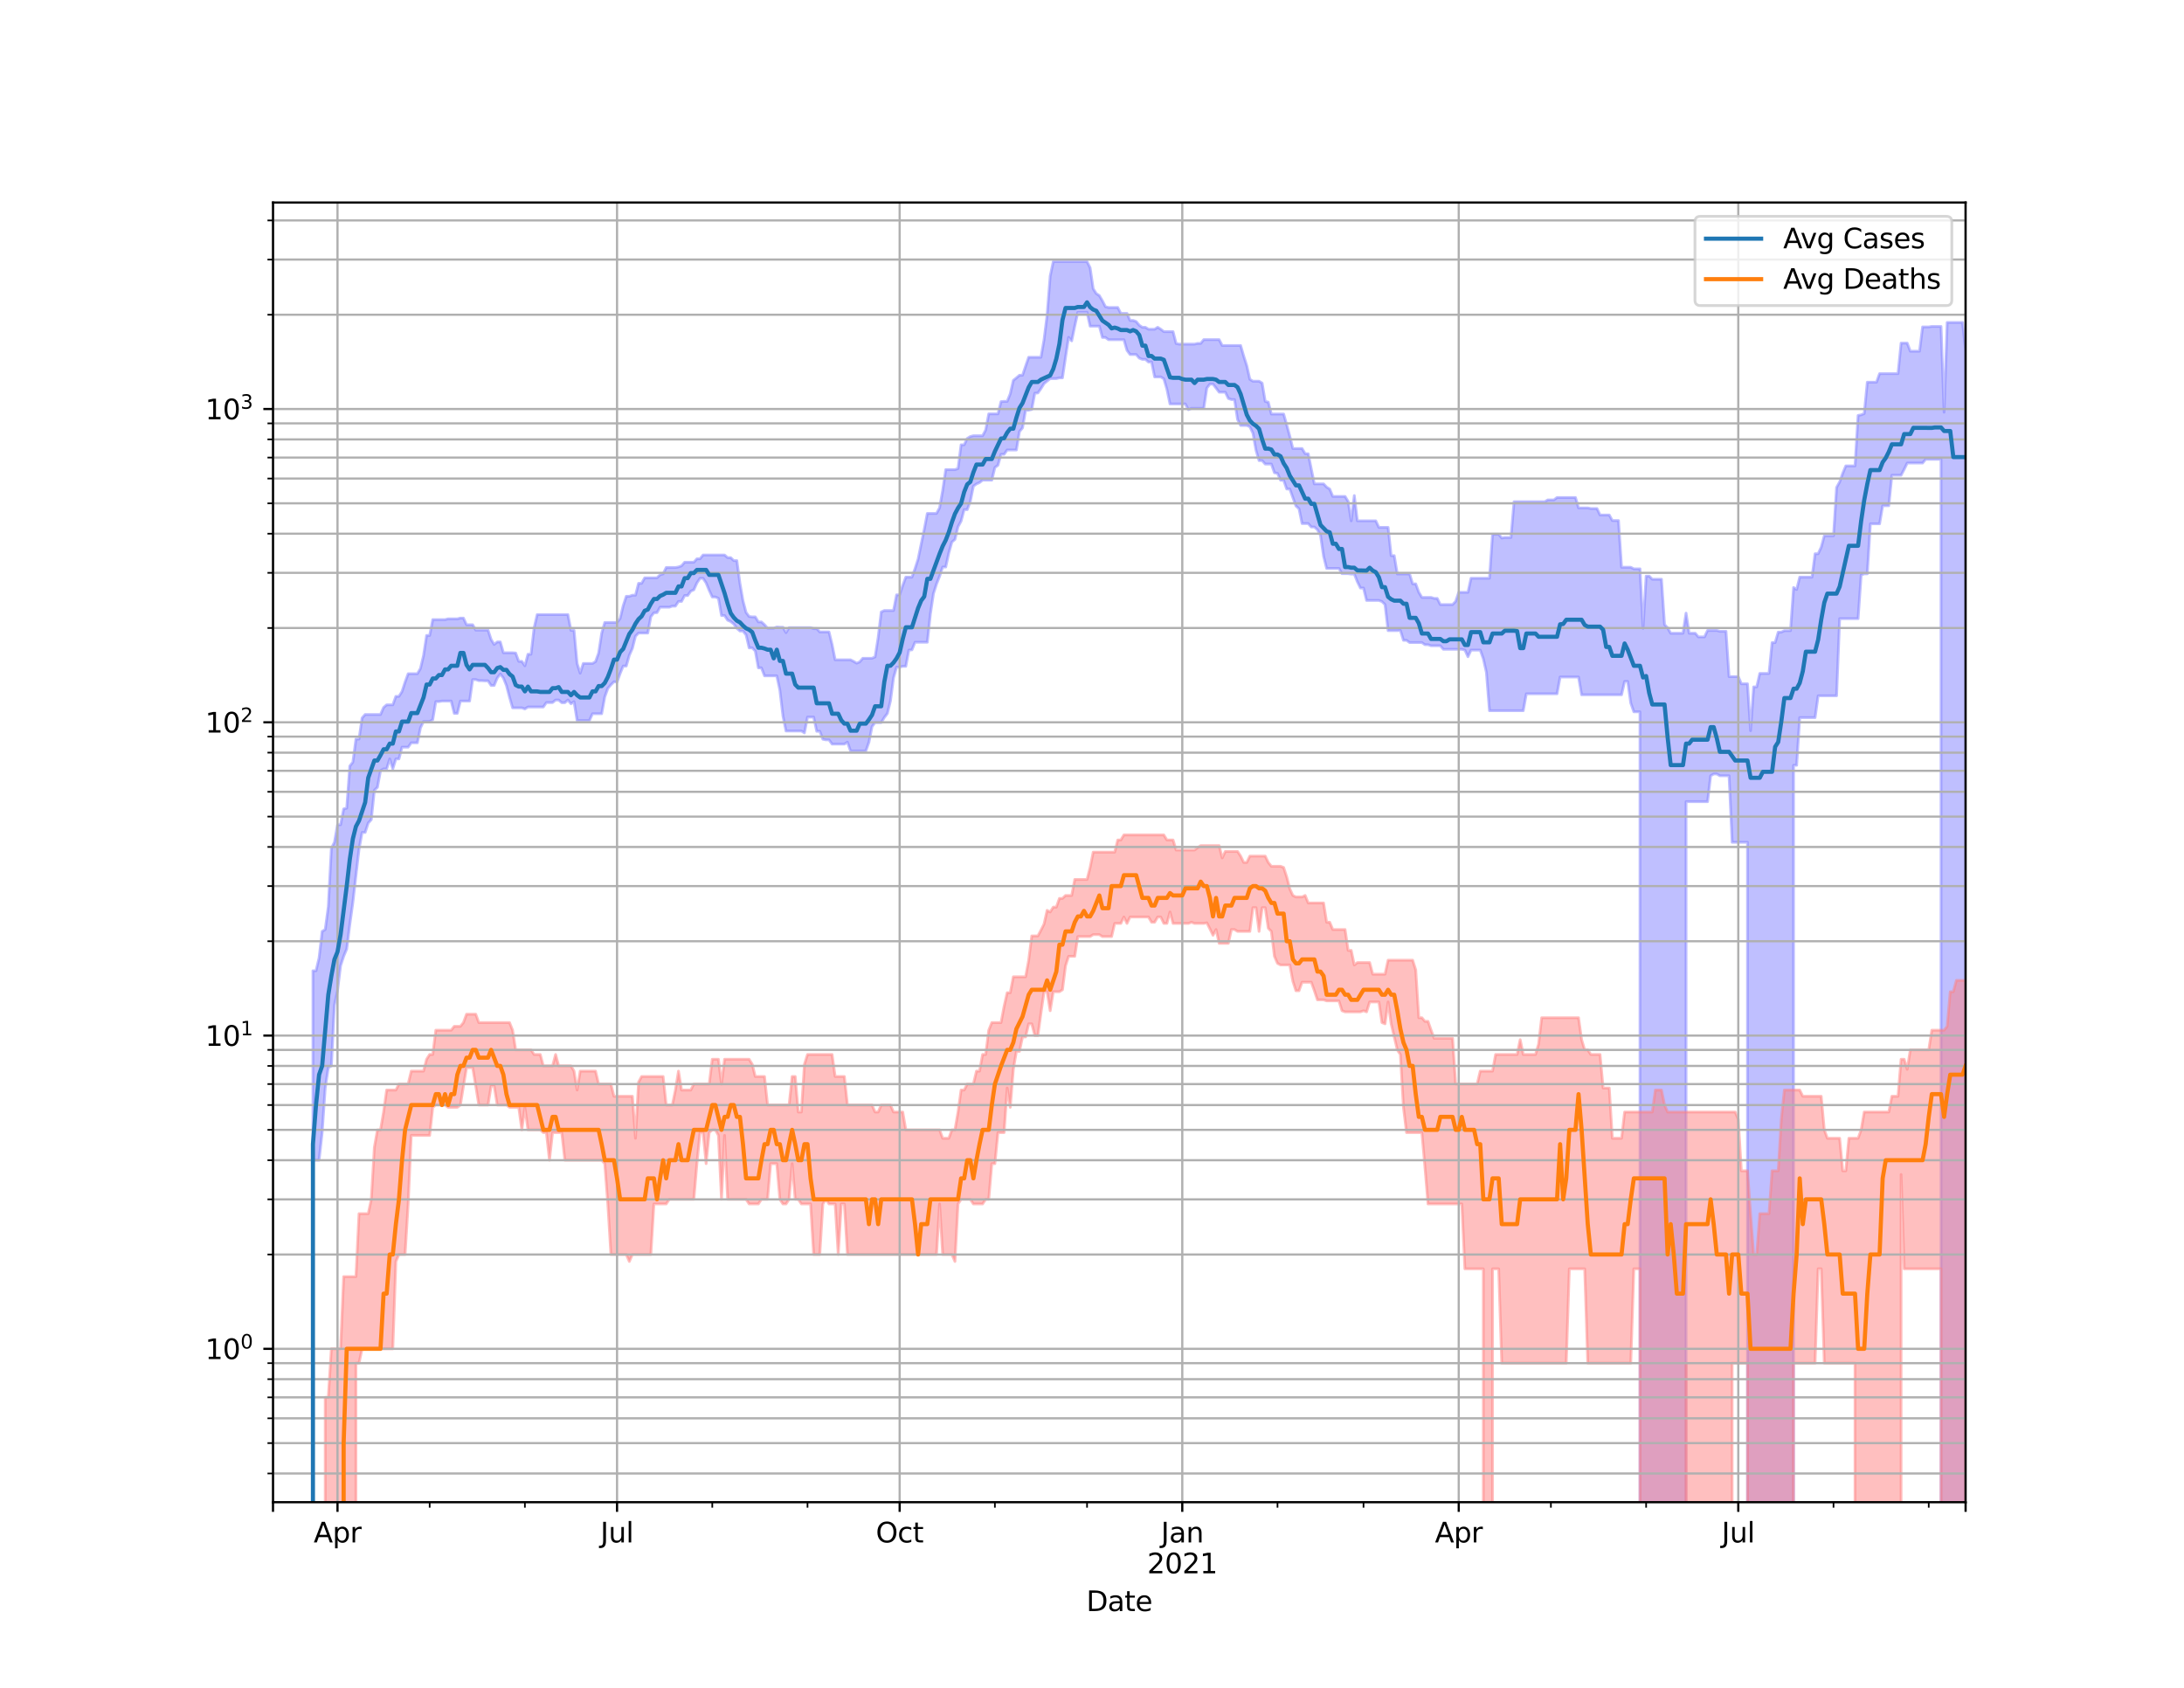 <?xml version="1.0" encoding="utf-8" standalone="no"?>
<!DOCTYPE svg PUBLIC "-//W3C//DTD SVG 1.1//EN"
  "http://www.w3.org/Graphics/SVG/1.1/DTD/svg11.dtd">
<svg height="612pt" version="1.1" viewBox="0 0 792 612" width="792pt" xmlns="http://www.w3.org/2000/svg" xmlns:xlink="http://www.w3.org/1999/xlink">
 <defs>
  <style type="text/css">*{stroke-linecap:butt;stroke-linejoin:round;}</style>
 </defs>
 <g id="figure_1">
  <g id="patch_1">
   <path d="M 0 612 
L 792 612 
L 792 0 
L 0 0 
z
" style="fill:#ffffff;"/>
  </g>
  <g id="axes_1">
   <g id="patch_2">
    <path d="M 99 544.68 
L 712.8 544.68 
L 712.8 73.44 
L 99 73.44 
z
" style="fill:#ffffff;"/>
   </g>
   <g id="PolyCollection_1">
    <path clip-path="url(#p68e2955192)" d="M 99 114073.863 
L 99 114073.863 
L 100.114 114073.863 
L 101.228 114073.863 
L 102.342 114073.863 
L 103.456 114073.863 
L 104.57 114073.863 
L 105.684 114073.863 
L 106.798 114073.863 
L 107.912 114073.863 
L 109.026 114073.863 
L 110.14 114073.863 
L 111.254 114073.863 
L 112.368 114073.863 
L 113.482 351.99 
L 114.596 351.99 
L 115.71 347.317 
L 116.824 337.723 
L 117.938 337.039 
L 119.052 328.729 
L 120.166 307.594 
L 121.279 305.401 
L 122.393 299.038 
L 123.507 299.038 
L 124.621 293.309 
L 125.735 293.03 
L 126.849 277.761 
L 127.963 276.353 
L 129.077 267.98 
L 130.191 267.98 
L 131.305 260.344 
L 132.419 259.07 
L 133.533 259.07 
L 134.647 259.07 
L 135.761 259.07 
L 136.875 259.07 
L 137.989 259.07 
L 139.103 256.528 
L 140.217 255.564 
L 141.331 255.564 
L 142.445 255.564 
L 143.559 252.495 
L 144.673 252.495 
L 145.787 250.733 
L 146.901 247.314 
L 148.015 244.289 
L 149.129 244.289 
L 150.243 244.289 
L 151.357 244.289 
L 152.471 242.392 
L 153.585 237.706 
L 154.699 230.418 
L 155.813 230.418 
L 156.927 224.669 
L 158.041 224.669 
L 159.155 224.669 
L 160.269 224.669 
L 161.383 224.669 
L 162.497 224.391 
L 163.611 224.391 
L 164.725 224.391 
L 165.838 224.391 
L 166.952 224.115 
L 168.066 224.115 
L 169.18 226.536 
L 170.294 226.536 
L 171.408 226.536 
L 172.522 228.476 
L 173.636 228.476 
L 174.75 228.476 
L 175.864 228.476 
L 176.978 228.476 
L 178.092 231.872 
L 179.206 233.676 
L 180.32 232.766 
L 181.434 232.766 
L 182.548 236.689 
L 183.662 236.689 
L 184.776 236.689 
L 185.89 236.689 
L 187.004 236.778 
L 188.118 239.804 
L 189.232 239.804 
L 190.346 241.406 
L 191.46 237.225 
L 192.574 237.225 
L 193.688 227.681 
L 194.802 222.847 
L 195.916 222.847 
L 197.03 222.847 
L 198.144 222.847 
L 199.258 222.847 
L 200.372 222.847 
L 201.486 222.847 
L 202.6 222.847 
L 203.714 222.847 
L 204.828 222.847 
L 205.942 222.847 
L 207.056 228.576 
L 208.17 228.576 
L 209.283 240.566 
L 210.397 244.082 
L 211.511 240.566 
L 212.625 240.566 
L 213.739 240.566 
L 214.853 240.566 
L 215.967 239.899 
L 217.081 236.778 
L 218.195 229.617 
L 219.309 225.7 
L 220.423 225.7 
L 221.537 225.7 
L 222.651 225.7 
L 223.765 225.7 
L 224.879 224.253 
L 225.993 219.625 
L 227.107 216.227 
L 228.221 216.227 
L 229.335 215.818 
L 230.449 215.818 
L 231.563 211.515 
L 232.677 211.515 
L 233.791 209.53 
L 234.905 209.53 
L 236.019 209.53 
L 237.133 209.53 
L 238.247 209.53 
L 239.361 208.433 
L 240.475 208.084 
L 241.589 205.77 
L 242.703 205.77 
L 243.817 205.77 
L 244.931 205.77 
L 246.045 205.58 
L 247.159 205.157 
L 248.273 203.862 
L 249.387 203.862 
L 250.501 203.862 
L 251.615 203.862 
L 252.728 202.616 
L 253.842 202.616 
L 254.956 201.241 
L 256.07 201.241 
L 257.184 201.241 
L 258.298 201.241 
L 259.412 201.241 
L 260.526 201.241 
L 261.64 201.241 
L 262.754 201.241 
L 263.868 202.202 
L 264.982 202.202 
L 266.096 203.272 
L 267.21 203.272 
L 268.324 211.479 
L 269.438 217.856 
L 270.552 222.071 
L 271.666 223.545 
L 272.78 223.681 
L 273.894 223.681 
L 275.008 225.511 
L 276.122 225.511 
L 277.236 226.512 
L 278.35 227.78 
L 279.464 227.78 
L 280.578 227.78 
L 281.692 227.361 
L 282.806 227.435 
L 283.92 227.435 
L 285.034 229.386 
L 286.148 227.582 
L 287.262 227.582 
L 288.376 227.582 
L 289.49 227.582 
L 290.604 227.582 
L 291.718 227.582 
L 292.832 227.582 
L 293.946 227.582 
L 295.06 227.928 
L 296.174 227.928 
L 297.287 229.132 
L 298.401 229.132 
L 299.515 229.132 
L 300.629 229.132 
L 301.743 233.676 
L 302.857 239.24 
L 303.971 239.24 
L 305.085 239.24 
L 306.199 239.24 
L 307.313 239.24 
L 308.427 239.24 
L 309.541 239.804 
L 310.655 240.471 
L 311.769 239.994 
L 312.883 238.682 
L 313.997 238.682 
L 315.111 238.682 
L 316.225 238.682 
L 317.339 238.192 
L 318.453 231.153 
L 319.567 221.895 
L 320.681 221.372 
L 321.795 221.372 
L 322.909 221.372 
L 324.023 221.372 
L 325.137 215.683 
L 326.251 215.683 
L 327.365 212.266 
L 328.479 209.275 
L 329.593 209.275 
L 330.707 209.275 
L 331.821 206.198 
L 332.935 202.734 
L 334.049 197.292 
L 335.163 191.971 
L 336.277 186.17 
L 337.391 186.17 
L 338.505 186.17 
L 339.619 186.17 
L 340.732 184.13 
L 341.846 177.858 
L 342.96 170.274 
L 344.074 170.274 
L 345.188 170.274 
L 346.302 170.274 
L 347.416 169.883 
L 348.53 161.283 
L 349.644 161.283 
L 350.758 158.97 
L 351.872 158.289 
L 352.986 157.994 
L 354.1 157.994 
L 355.214 157.994 
L 356.328 157.994 
L 357.442 155.908 
L 358.556 150.066 
L 359.67 150.066 
L 360.784 150.066 
L 361.898 150.066 
L 363.012 145.621 
L 364.126 145.537 
L 365.24 145.537 
L 366.354 142.784 
L 367.468 137.913 
L 368.582 137.034 
L 369.696 136.063 
L 370.81 136.063 
L 371.924 132.755 
L 373.038 129.534 
L 374.152 129.534 
L 375.266 129.534 
L 376.38 129.534 
L 377.494 129.534 
L 378.608 123.149 
L 379.722 114.217 
L 380.836 100.116 
L 381.95 94.86 
L 383.064 94.86 
L 384.177 94.86 
L 385.291 94.86 
L 386.405 94.86 
L 387.519 94.86 
L 388.633 94.86 
L 389.747 94.86 
L 390.861 94.86 
L 391.975 94.86 
L 393.089 94.86 
L 394.203 94.86 
L 395.317 97.098 
L 396.431 104.681 
L 397.545 106.448 
L 398.659 107.175 
L 399.773 109.075 
L 400.887 111.23 
L 402.001 111.489 
L 403.115 111.489 
L 404.229 111.489 
L 405.343 111.489 
L 406.457 113.637 
L 407.571 113.637 
L 408.685 113.637 
L 409.799 116.194 
L 410.913 116.194 
L 412.027 116.589 
L 413.141 117.927 
L 414.255 118.67 
L 415.369 118.67 
L 416.483 119.376 
L 417.597 119.376 
L 418.711 119.376 
L 419.825 118.67 
L 420.939 119.376 
L 422.053 120.248 
L 423.167 120.248 
L 424.281 120.248 
L 425.395 120.248 
L 426.509 124.564 
L 427.623 124.778 
L 428.736 124.778 
L 429.85 124.778 
L 430.964 124.778 
L 432.078 124.778 
L 433.192 124.778 
L 434.306 124.512 
L 435.42 124.512 
L 436.534 123.143 
L 437.648 123.143 
L 438.762 123.143 
L 439.876 123.143 
L 440.99 123.143 
L 442.104 123.143 
L 443.218 125.273 
L 444.332 125.273 
L 445.446 125.273 
L 446.56 125.273 
L 447.674 125.273 
L 448.788 125.273 
L 449.902 125.273 
L 451.016 129.114 
L 452.13 132.59 
L 453.244 137.531 
L 454.358 138.226 
L 455.472 138.226 
L 456.586 138.226 
L 457.7 138.918 
L 458.814 145.532 
L 459.928 145.827 
L 461.042 150.122 
L 462.156 150.122 
L 463.27 150.122 
L 464.384 150.122 
L 465.498 150.122 
L 466.612 154.062 
L 467.726 158.169 
L 468.84 162.636 
L 469.954 162.636 
L 471.068 162.636 
L 472.181 162.636 
L 473.295 164.497 
L 474.409 164.539 
L 475.523 170.051 
L 476.637 175.449 
L 477.751 175.449 
L 478.865 175.449 
L 479.979 175.449 
L 481.093 176.634 
L 482.207 177.322 
L 483.321 179.996 
L 484.435 179.996 
L 485.549 179.996 
L 486.663 179.996 
L 487.777 179.996 
L 488.891 181.83 
L 490.005 188.845 
L 491.119 179.696 
L 492.233 188.845 
L 493.347 188.845 
L 494.461 188.845 
L 495.575 188.845 
L 496.689 188.845 
L 497.803 188.845 
L 498.917 188.845 
L 500.031 191.224 
L 501.145 191.224 
L 502.259 191.224 
L 503.373 191.224 
L 504.487 201.472 
L 505.601 201.472 
L 506.715 208.134 
L 507.829 208.134 
L 508.943 208.134 
L 510.057 208.134 
L 511.171 208.134 
L 512.285 211.71 
L 513.399 211.71 
L 514.513 214.744 
L 515.626 216.619 
L 516.74 216.619 
L 517.854 216.619 
L 518.968 216.619 
L 520.082 216.975 
L 521.196 216.975 
L 522.31 219.208 
L 523.424 219.208 
L 524.538 219.208 
L 525.652 219.208 
L 526.766 219.208 
L 527.88 218.058 
L 528.994 214.763 
L 530.108 214.763 
L 531.222 214.763 
L 532.336 214.763 
L 533.45 209.667 
L 534.564 209.667 
L 535.678 209.667 
L 536.792 209.667 
L 537.906 209.667 
L 539.02 209.667 
L 540.134 209.667 
L 541.248 193.723 
L 542.362 193.723 
L 543.476 193.723 
L 544.59 195.079 
L 545.704 194.889 
L 546.818 194.889 
L 547.932 194.889 
L 549.046 181.927 
L 550.16 181.927 
L 551.274 181.927 
L 552.388 181.927 
L 553.502 181.927 
L 554.616 181.927 
L 555.73 181.927 
L 556.844 181.927 
L 557.958 181.927 
L 559.072 181.927 
L 560.185 181.927 
L 561.299 181.259 
L 562.413 181.259 
L 563.527 181.259 
L 564.641 180.391 
L 565.755 180.391 
L 566.869 180.391 
L 567.983 180.391 
L 569.097 180.391 
L 570.211 180.391 
L 571.325 180.391 
L 572.439 184.171 
L 573.553 184.171 
L 574.667 184.171 
L 575.781 184.171 
L 576.895 184.386 
L 578.009 184.386 
L 579.123 184.386 
L 580.237 186.737 
L 581.351 186.737 
L 582.465 186.737 
L 583.579 186.737 
L 584.693 188.744 
L 585.807 188.744 
L 586.921 188.744 
L 588.035 205.691 
L 589.149 205.691 
L 590.263 205.691 
L 591.377 205.691 
L 592.491 206.262 
L 593.605 206.262 
L 594.719 206.262 
L 595.833 227.854 
L 596.947 208.903 
L 598.061 208.903 
L 599.175 210.027 
L 600.289 210.027 
L 601.403 210.027 
L 602.517 210.027 
L 603.63 226.487 
L 604.744 227.656 
L 605.858 229.617 
L 606.972 229.617 
L 608.086 229.617 
L 609.2 229.617 
L 610.314 229.617 
L 611.428 222.314 
L 612.542 229.617 
L 613.656 229.617 
L 614.77 229.617 
L 615.884 230.942 
L 616.998 230.942 
L 618.112 230.942 
L 619.226 228.602 
L 620.34 228.602 
L 621.454 228.602 
L 622.568 228.602 
L 623.682 228.904 
L 624.796 228.904 
L 625.91 228.904 
L 627.024 245.335 
L 628.138 245.335 
L 629.252 245.335 
L 630.366 245.335 
L 631.48 247.942 
L 632.594 247.942 
L 633.708 247.942 
L 634.822 264.95 
L 635.936 249.07 
L 637.05 249.07 
L 638.164 244.185 
L 639.278 244.185 
L 640.392 244.185 
L 641.506 244.185 
L 642.62 233.013 
L 643.734 233.013 
L 644.848 229.208 
L 645.962 229.208 
L 647.075 228.677 
L 648.189 228.677 
L 649.303 228.677 
L 650.417 213.03 
L 651.531 213.749 
L 652.645 209.275 
L 653.759 209.275 
L 654.873 209.275 
L 655.987 209.275 
L 657.101 209.275 
L 658.215 200.781 
L 659.329 200.781 
L 660.443 198.396 
L 661.557 194.284 
L 662.671 194.284 
L 663.785 194.284 
L 664.899 194.284 
L 666.013 176.739 
L 667.127 174.752 
L 668.241 171.593 
L 669.355 168.937 
L 670.469 168.937 
L 671.583 168.937 
L 672.697 168.937 
L 673.811 150.626 
L 674.925 150.425 
L 676.039 149.963 
L 677.153 138.581 
L 678.267 138.581 
L 679.381 138.581 
L 680.495 138.581 
L 681.609 135.477 
L 682.723 135.477 
L 683.837 135.477 
L 684.951 135.477 
L 686.065 135.477 
L 687.179 135.477 
L 688.293 135.477 
L 689.407 124.412 
L 690.521 124.412 
L 691.634 124.412 
L 692.748 127.341 
L 693.862 127.341 
L 694.976 127.341 
L 696.09 127.341 
L 697.204 118.538 
L 698.318 118.538 
L 699.432 118.538 
L 700.546 118.368 
L 701.66 118.368 
L 702.774 118.368 
L 703.888 118.368 
L 705.002 149.466 
L 706.116 116.922 
L 707.23 116.922 
L 708.344 116.922 
L 709.458 116.922 
L 710.572 116.922 
L 711.686 116.922 
L 712.8 127.004 
L 712.8 114073.863 
L 712.8 114073.863 
L 711.686 114073.863 
L 710.572 114073.863 
L 709.458 114073.863 
L 708.344 114073.863 
L 707.23 114073.863 
L 706.116 114073.863 
L 705.002 114073.863 
L 703.888 166.532 
L 702.774 166.532 
L 701.66 166.532 
L 700.546 166.532 
L 699.432 166.532 
L 698.318 166.532 
L 697.204 167.899 
L 696.09 167.899 
L 694.976 167.899 
L 693.862 167.899 
L 692.748 167.899 
L 691.634 167.899 
L 690.521 170.197 
L 689.407 172.318 
L 688.293 172.318 
L 687.179 172.318 
L 686.065 172.318 
L 684.951 183.361 
L 683.837 183.361 
L 682.723 183.361 
L 681.609 189.923 
L 680.495 189.923 
L 679.381 189.923 
L 678.267 189.923 
L 677.153 208.051 
L 676.039 208.051 
L 674.925 208.5 
L 673.811 224.322 
L 672.697 224.322 
L 671.583 224.322 
L 670.469 224.322 
L 669.355 224.322 
L 668.241 224.322 
L 667.127 224.322 
L 666.013 252.291 
L 664.899 252.291 
L 663.785 252.291 
L 662.671 252.291 
L 661.557 252.291 
L 660.443 252.291 
L 659.329 252.291 
L 658.215 260.201 
L 657.101 260.201 
L 655.987 260.201 
L 654.873 260.201 
L 653.759 260.201 
L 652.645 260.201 
L 651.531 277.49 
L 650.417 277.49 
L 649.303 114073.863 
L 648.189 114073.863 
L 647.075 114073.863 
L 645.962 114073.863 
L 644.848 114073.863 
L 643.734 114073.863 
L 642.62 114073.863 
L 641.506 114073.863 
L 640.392 114073.863 
L 639.278 114073.863 
L 638.164 114073.863 
L 637.05 114073.863 
L 635.936 114073.863 
L 634.822 114073.863 
L 633.708 305.401 
L 632.594 305.401 
L 631.48 305.401 
L 630.366 305.401 
L 629.252 305.401 
L 628.138 305.401 
L 627.024 281.286 
L 625.91 281.286 
L 624.796 281.286 
L 623.682 281.286 
L 622.568 280.633 
L 621.454 280.633 
L 620.34 281.286 
L 619.226 290.676 
L 618.112 290.676 
L 616.998 290.676 
L 615.884 290.676 
L 614.77 290.676 
L 613.656 290.676 
L 612.542 290.676 
L 611.428 290.676 
L 610.314 114073.863 
L 609.2 114073.863 
L 608.086 114073.863 
L 606.972 114073.863 
L 605.858 114073.863 
L 604.744 114073.863 
L 603.63 114073.863 
L 602.517 114073.863 
L 601.403 114073.863 
L 600.289 114073.863 
L 599.175 114073.863 
L 598.061 114073.863 
L 596.947 114073.863 
L 595.833 114073.863 
L 594.719 258.102 
L 593.605 258.102 
L 592.491 258.102 
L 591.377 254.918 
L 590.263 247.094 
L 589.149 247.094 
L 588.035 251.927 
L 586.921 251.927 
L 585.807 251.927 
L 584.693 251.927 
L 583.579 251.927 
L 582.465 251.927 
L 581.351 251.927 
L 580.237 251.927 
L 579.123 251.927 
L 578.009 251.927 
L 576.895 251.927 
L 575.781 251.927 
L 574.667 251.927 
L 573.553 251.927 
L 572.439 245.477 
L 571.325 245.477 
L 570.211 245.477 
L 569.097 245.477 
L 567.983 245.477 
L 566.869 245.477 
L 565.755 245.477 
L 564.641 251.566 
L 563.527 251.566 
L 562.413 251.566 
L 561.299 251.566 
L 560.185 251.566 
L 559.072 251.566 
L 557.958 251.566 
L 556.844 251.566 
L 555.73 251.566 
L 554.616 251.566 
L 553.502 251.566 
L 552.388 257.692 
L 551.274 257.692 
L 550.16 257.692 
L 549.046 257.692 
L 547.932 257.692 
L 546.818 257.692 
L 545.704 257.692 
L 544.59 257.692 
L 543.476 257.692 
L 542.362 257.692 
L 541.248 257.692 
L 540.134 257.692 
L 539.02 243.774 
L 537.906 238.837 
L 536.792 235.722 
L 535.678 235.722 
L 534.564 235.722 
L 533.45 235.722 
L 532.336 238.131 
L 531.222 235.693 
L 530.108 235.433 
L 528.994 235.433 
L 527.88 235.433 
L 526.766 235.433 
L 525.652 235.433 
L 524.538 235.433 
L 523.424 235.433 
L 522.31 234.152 
L 521.196 234.152 
L 520.082 234.152 
L 518.968 234.152 
L 517.854 233.76 
L 516.74 233.76 
L 515.626 232.985 
L 514.513 232.985 
L 513.399 232.985 
L 512.285 232.985 
L 511.171 232.985 
L 510.057 232.168 
L 508.943 232.168 
L 507.829 228.576 
L 506.715 228.652 
L 505.601 228.652 
L 504.487 228.652 
L 503.373 228.652 
L 502.259 219.208 
L 501.145 218.099 
L 500.031 217.715 
L 498.917 217.715 
L 497.803 217.715 
L 496.689 217.715 
L 495.575 217.715 
L 494.461 213.213 
L 493.347 213.213 
L 492.233 210.949 
L 491.119 208.15 
L 490.005 208.15 
L 488.891 208.001 
L 487.777 208.001 
L 486.663 208.001 
L 485.549 206.103 
L 484.435 206.103 
L 483.321 206.103 
L 482.207 206.103 
L 481.093 206.103 
L 479.979 201.69 
L 478.865 194.121 
L 477.751 192.079 
L 476.637 191.083 
L 475.523 191.083 
L 474.409 189.842 
L 473.295 189.842 
L 472.181 189.842 
L 471.068 184.458 
L 469.954 183.452 
L 468.84 180.419 
L 467.726 177.304 
L 466.612 177.304 
L 465.498 174.132 
L 464.384 174.132 
L 463.27 171.625 
L 462.156 171.419 
L 461.042 168.26 
L 459.928 168.26 
L 458.814 168.26 
L 457.7 167.012 
L 456.586 167.012 
L 455.472 163.253 
L 454.358 157.055 
L 453.244 154.748 
L 452.13 154.262 
L 451.016 154.262 
L 449.902 154.262 
L 448.788 152.122 
L 447.674 144.874 
L 446.56 144.874 
L 445.446 144.485 
L 444.332 142.197 
L 443.218 142.197 
L 442.104 142.197 
L 440.99 140.691 
L 439.876 139.274 
L 438.762 139.274 
L 437.648 140.691 
L 436.534 148.038 
L 435.42 148.038 
L 434.306 148.038 
L 433.192 148.038 
L 432.078 148.038 
L 430.964 148.56 
L 429.85 146.464 
L 428.736 146.464 
L 427.623 146.464 
L 426.509 146.464 
L 425.395 146.464 
L 424.281 146.464 
L 423.167 141.137 
L 422.053 137.349 
L 420.939 136.674 
L 419.825 136.674 
L 418.711 136.674 
L 417.597 131.235 
L 416.483 131.266 
L 415.369 130.298 
L 414.255 130.298 
L 413.141 129.859 
L 412.027 128.533 
L 410.913 128.533 
L 409.799 128.533 
L 408.685 127.03 
L 407.571 123.176 
L 406.457 123.176 
L 405.343 123.176 
L 404.229 123.176 
L 403.115 123.176 
L 402.001 123.176 
L 400.887 122.359 
L 399.773 122.359 
L 398.659 118.263 
L 397.545 118.263 
L 396.431 118.263 
L 395.317 118.263 
L 394.203 113.243 
L 393.089 113.243 
L 391.975 113.243 
L 390.861 113.243 
L 389.747 118.263 
L 388.633 123.613 
L 387.519 122.338 
L 386.405 129.524 
L 385.291 137.011 
L 384.177 137.011 
L 383.064 137.278 
L 381.95 137.278 
L 380.836 137.278 
L 379.722 138.182 
L 378.608 139.094 
L 377.494 140.903 
L 376.38 142.485 
L 375.266 142.569 
L 374.152 148.456 
L 373.038 148.724 
L 371.924 148.724 
L 370.81 155.143 
L 369.696 156.487 
L 368.582 163.16 
L 367.468 163.16 
L 366.354 163.16 
L 365.24 163.16 
L 364.126 164.731 
L 363.012 164.731 
L 361.898 168.698 
L 360.784 169.51 
L 359.67 174.099 
L 358.556 174.099 
L 357.442 174.099 
L 356.328 174.099 
L 355.214 174.98 
L 354.1 175.474 
L 352.986 176.294 
L 351.872 181.81 
L 350.758 184.787 
L 349.644 184.787 
L 348.53 188.935 
L 347.416 191.001 
L 346.302 195.591 
L 345.188 196.539 
L 344.074 200.468 
L 342.96 205.596 
L 341.846 205.596 
L 340.732 208.953 
L 339.619 211.764 
L 338.505 215.24 
L 337.391 222.669 
L 336.277 232.876 
L 335.163 232.876 
L 334.049 232.876 
L 332.935 232.876 
L 331.821 232.876 
L 330.707 235.636 
L 329.593 235.722 
L 328.479 241.602 
L 327.365 241.602 
L 326.251 241.897 
L 325.137 241.897 
L 324.023 245.76 
L 322.909 254.195 
L 321.795 258.699 
L 320.681 260.153 
L 319.567 261.997 
L 318.453 261.997 
L 317.339 261.997 
L 316.225 263.451 
L 315.111 269.109 
L 313.997 272.293 
L 312.883 272.293 
L 311.769 272.293 
L 310.655 272.293 
L 309.541 272.293 
L 308.427 272.293 
L 307.313 269.109 
L 306.199 269.799 
L 305.085 269.799 
L 303.971 269.799 
L 302.857 269.799 
L 301.743 269.799 
L 300.629 268.26 
L 299.515 268.26 
L 298.401 268.036 
L 297.287 265.161 
L 296.174 265.161 
L 295.06 260.011 
L 293.946 260.011 
L 292.832 260.011 
L 291.718 265.744 
L 290.604 265.055 
L 289.49 265.055 
L 288.376 265.055 
L 287.262 265.055 
L 286.148 265.055 
L 285.034 265.055 
L 283.92 259.585 
L 282.806 250.224 
L 281.692 245.054 
L 280.578 245.054 
L 279.464 245.054 
L 278.35 245.054 
L 277.236 245.054 
L 276.122 242.16 
L 275.008 242.16 
L 273.894 236.043 
L 272.78 234.917 
L 271.666 234.917 
L 270.552 230.21 
L 269.438 228.803 
L 268.324 228.803 
L 267.21 227.804 
L 266.096 226.271 
L 264.982 225.369 
L 263.868 224.878 
L 262.754 223.184 
L 261.64 223.184 
L 260.526 216.935 
L 259.412 216.462 
L 258.298 216.462 
L 257.184 214.066 
L 256.07 211.373 
L 254.956 209.701 
L 253.842 209.701 
L 252.728 211.373 
L 251.615 213.861 
L 250.501 214.348 
L 249.387 215.934 
L 248.273 215.934 
L 247.159 218.079 
L 246.045 218.079 
L 244.931 219.771 
L 243.817 219.771 
L 242.703 220.172 
L 241.589 220.172 
L 240.475 220.172 
L 239.361 220.172 
L 238.247 222.137 
L 237.133 222.203 
L 236.019 223.613 
L 234.905 229.54 
L 233.791 229.54 
L 232.677 229.54 
L 231.563 229.54 
L 230.449 230.679 
L 229.335 235.088 
L 228.221 237.585 
L 227.107 241.504 
L 225.993 241.504 
L 224.879 244.22 
L 223.765 247.314 
L 222.651 247.204 
L 221.537 248.315 
L 220.423 249.605 
L 219.309 252.699 
L 218.195 258.791 
L 217.081 258.791 
L 215.967 258.791 
L 214.853 258.791 
L 213.739 261.261 
L 212.625 261.261 
L 211.511 261.261 
L 210.397 261.261 
L 209.283 261.261 
L 208.17 254.407 
L 207.056 255.176 
L 205.942 253.817 
L 204.828 254.79 
L 203.714 254.79 
L 202.6 253.817 
L 201.486 253.817 
L 200.372 254.747 
L 199.258 254.747 
L 198.144 254.747 
L 197.03 256.352 
L 195.916 256.352 
L 194.802 256.352 
L 193.688 256.352 
L 192.574 256.352 
L 191.46 256.352 
L 190.346 257.062 
L 189.232 256.661 
L 188.118 256.661 
L 187.004 256.661 
L 185.89 256.661 
L 184.776 252.822 
L 183.662 248.578 
L 182.548 245.831 
L 181.434 244.392 
L 180.32 245.831 
L 179.206 248.54 
L 178.092 248.54 
L 176.978 246.875 
L 175.864 246.875 
L 174.75 246.803 
L 173.636 246.803 
L 172.522 246.405 
L 171.408 246.405 
L 170.294 254.195 
L 169.18 254.195 
L 168.066 254.195 
L 166.952 254.195 
L 165.838 258.653 
L 164.725 258.653 
L 163.611 254.195 
L 162.497 254.195 
L 161.383 254.195 
L 160.269 254.195 
L 159.155 254.407 
L 158.041 254.407 
L 156.927 260.97 
L 155.813 261.603 
L 154.699 261.603 
L 153.585 261.603 
L 152.471 263.912 
L 151.357 269.338 
L 150.243 269.338 
L 149.129 269.338 
L 148.015 270.911 
L 146.901 270.911 
L 145.787 270.911 
L 144.673 275.177 
L 143.559 275.177 
L 142.445 278.793 
L 141.331 275.177 
L 140.217 278.793 
L 139.103 278.793 
L 137.989 279.422 
L 136.875 285.479 
L 135.761 286.524 
L 134.647 297.188 
L 133.533 298.413 
L 132.419 301.839 
L 131.305 301.839 
L 130.191 307.969 
L 129.077 317.493 
L 127.963 327.223 
L 126.849 335.261 
L 125.735 344.081 
L 124.621 346.763 
L 123.507 350.186 
L 122.393 359.238 
L 121.279 364.475 
L 120.166 386.49 
L 119.052 387.111 
L 117.938 394.507 
L 116.824 410.672 
L 115.71 420.683 
L 114.596 420.683 
L 113.482 420.683 
L 112.368 114073.863 
L 111.254 114073.863 
L 110.14 114073.863 
L 109.026 114073.863 
L 107.912 114073.863 
L 106.798 114073.863 
L 105.684 114073.863 
L 104.57 114073.863 
L 103.456 114073.863 
L 102.342 114073.863 
L 101.228 114073.863 
L 100.114 114073.863 
L 99 114073.863 
z
" style="fill:#8080ff;fill-opacity:0.5;stroke:#8080ff;stroke-opacity:0.5;"/>
   </g>
   <g id="PolyCollection_2">
    <path clip-path="url(#p68e2955192)" d="M 99 114073.863 
L 99 114073.863 
L 100.114 114073.863 
L 101.228 114073.863 
L 102.342 114073.863 
L 103.456 114073.863 
L 104.57 114073.863 
L 105.684 114073.863 
L 106.798 114073.863 
L 107.912 114073.863 
L 109.026 114073.863 
L 110.14 114073.863 
L 111.254 114073.863 
L 112.368 114073.863 
L 113.482 114073.863 
L 114.596 114073.863 
L 115.71 114073.863 
L 116.824 114073.863 
L 117.938 506.662 
L 119.052 506.662 
L 120.166 489.068 
L 121.279 489.068 
L 122.393 489.068 
L 123.507 489.068 
L 124.621 462.892 
L 125.735 462.892 
L 126.849 462.892 
L 127.963 462.892 
L 129.077 462.892 
L 130.191 440.071 
L 131.305 440.071 
L 132.419 440.071 
L 133.533 440.071 
L 134.647 434.874 
L 135.761 415.981 
L 136.875 409.675 
L 137.989 409.675 
L 139.103 403.212 
L 140.217 395.238 
L 141.331 395.238 
L 142.445 395.238 
L 143.559 395.238 
L 144.673 393.077 
L 145.787 393.077 
L 146.901 393.077 
L 148.015 393.077 
L 149.129 388.376 
L 150.243 388.376 
L 151.357 388.376 
L 152.471 388.376 
L 153.585 388.376 
L 154.699 384.083 
L 155.813 382.352 
L 156.927 382.352 
L 158.041 373.548 
L 159.155 373.548 
L 160.269 373.548 
L 161.383 373.548 
L 162.497 373.548 
L 163.611 373.548 
L 164.725 372.145 
L 165.838 372.145 
L 166.952 372.145 
L 168.066 370.781 
L 169.18 367.738 
L 170.294 367.738 
L 171.408 367.738 
L 172.522 367.738 
L 173.636 370.781 
L 174.75 370.781 
L 175.864 370.781 
L 176.978 370.781 
L 178.092 370.781 
L 179.206 370.781 
L 180.32 370.781 
L 181.434 370.781 
L 182.548 370.781 
L 183.662 370.781 
L 184.776 370.781 
L 185.89 373.548 
L 187.004 380.68 
L 188.118 380.68 
L 189.232 380.68 
L 190.346 380.68 
L 191.46 380.68 
L 192.574 380.68 
L 193.688 382.352 
L 194.802 382.352 
L 195.916 382.352 
L 197.03 386.49 
L 198.144 386.49 
L 199.258 386.49 
L 200.372 386.49 
L 201.486 382.352 
L 202.6 386.49 
L 203.714 386.49 
L 204.828 386.49 
L 205.942 386.49 
L 207.056 386.49 
L 208.17 388.376 
L 209.283 395.238 
L 210.397 388.376 
L 211.511 388.376 
L 212.625 388.376 
L 213.739 388.376 
L 214.853 388.376 
L 215.967 388.376 
L 217.081 393.077 
L 218.195 393.077 
L 219.309 393.077 
L 220.423 393.077 
L 221.537 393.077 
L 222.651 397.498 
L 223.765 397.498 
L 224.879 397.498 
L 225.993 397.498 
L 227.107 397.498 
L 228.221 397.498 
L 229.335 397.498 
L 230.449 412.727 
L 231.563 392.378 
L 232.677 390.336 
L 233.791 390.336 
L 234.905 390.336 
L 236.019 390.336 
L 237.133 390.336 
L 238.247 390.336 
L 239.361 390.336 
L 240.475 390.336 
L 241.589 400.681 
L 242.703 400.681 
L 243.817 400.681 
L 244.931 395.238 
L 246.045 388.376 
L 247.159 395.238 
L 248.273 395.238 
L 249.387 395.238 
L 250.501 395.238 
L 251.615 393.077 
L 252.728 393.077 
L 253.842 393.077 
L 254.956 393.077 
L 256.07 393.077 
L 257.184 393.077 
L 258.298 384.083 
L 259.412 384.083 
L 260.526 384.083 
L 261.64 393.077 
L 262.754 384.083 
L 263.868 384.083 
L 264.982 384.083 
L 266.096 384.083 
L 267.21 384.083 
L 268.324 384.083 
L 269.438 384.083 
L 270.552 384.083 
L 271.666 384.083 
L 272.78 385.877 
L 273.894 390.336 
L 275.008 390.336 
L 276.122 390.336 
L 277.236 390.336 
L 278.35 400.681 
L 279.464 400.681 
L 280.578 400.681 
L 281.692 400.681 
L 282.806 400.681 
L 283.92 400.681 
L 285.034 400.681 
L 286.148 400.681 
L 287.262 390.336 
L 288.376 390.336 
L 289.49 403.212 
L 290.604 403.212 
L 291.718 385.877 
L 292.832 382.352 
L 293.946 382.352 
L 295.06 382.352 
L 296.174 382.352 
L 297.287 382.352 
L 298.401 382.352 
L 299.515 382.352 
L 300.629 382.352 
L 301.743 382.352 
L 302.857 390.336 
L 303.971 390.336 
L 305.085 390.336 
L 306.199 390.336 
L 307.313 400.681 
L 308.427 400.681 
L 309.541 400.681 
L 310.655 400.681 
L 311.769 400.681 
L 312.883 400.681 
L 313.997 400.681 
L 315.111 400.681 
L 316.225 400.681 
L 317.339 403.212 
L 318.453 403.212 
L 319.567 400.681 
L 320.681 400.681 
L 321.795 400.681 
L 322.909 400.681 
L 324.023 403.212 
L 325.137 403.212 
L 326.251 403.212 
L 327.365 403.212 
L 328.479 409.675 
L 329.593 409.675 
L 330.707 409.675 
L 331.821 409.675 
L 332.935 409.675 
L 334.049 409.675 
L 335.163 409.675 
L 336.277 409.675 
L 337.391 409.675 
L 338.505 409.675 
L 339.619 409.675 
L 340.732 409.675 
L 341.846 412.727 
L 342.96 412.727 
L 344.074 412.727 
L 345.188 409.675 
L 346.302 409.675 
L 347.416 403.212 
L 348.53 395.238 
L 349.644 395.238 
L 350.758 393.077 
L 351.872 393.077 
L 352.986 393.077 
L 354.1 388.376 
L 355.214 388.376 
L 356.328 382.352 
L 357.442 382.352 
L 358.556 373.548 
L 359.67 370.781 
L 360.784 370.781 
L 361.898 370.781 
L 363.012 370.781 
L 364.126 364.871 
L 365.24 359.953 
L 366.354 359.953 
L 367.468 354.183 
L 368.582 354.183 
L 369.696 354.183 
L 370.81 354.183 
L 371.924 354.183 
L 373.038 348.16 
L 374.152 339.356 
L 375.266 339.356 
L 376.38 339.356 
L 377.494 337.266 
L 378.608 335.044 
L 379.722 330.086 
L 380.836 330.679 
L 381.95 328.921 
L 383.064 328.921 
L 384.177 325.761 
L 385.291 325.761 
L 386.405 324.692 
L 387.519 324.692 
L 388.633 324.692 
L 389.747 318.882 
L 390.861 318.882 
L 391.975 318.882 
L 393.089 318.882 
L 394.203 318.882 
L 395.317 314.538 
L 396.431 308.983 
L 397.545 308.983 
L 398.659 308.983 
L 399.773 308.983 
L 400.887 308.983 
L 402.001 308.983 
L 403.115 308.983 
L 404.229 308.983 
L 405.343 304.574 
L 406.457 304.574 
L 407.571 302.734 
L 408.685 302.734 
L 409.799 302.734 
L 410.913 302.734 
L 412.027 302.734 
L 413.141 302.734 
L 414.255 302.734 
L 415.369 302.734 
L 416.483 302.734 
L 417.597 302.734 
L 418.711 302.734 
L 419.825 302.734 
L 420.939 302.734 
L 422.053 302.734 
L 423.167 304.574 
L 424.281 304.574 
L 425.395 304.574 
L 426.509 308.22 
L 427.623 308.22 
L 428.736 308.22 
L 429.85 308.22 
L 430.964 308.22 
L 432.078 308.22 
L 433.192 308.22 
L 434.306 307.345 
L 435.42 306.607 
L 436.534 306.607 
L 437.648 306.607 
L 438.762 306.607 
L 439.876 306.607 
L 440.99 306.607 
L 442.104 306.607 
L 443.218 311.077 
L 444.332 308.728 
L 445.446 308.728 
L 446.56 308.728 
L 447.674 308.728 
L 448.788 308.728 
L 449.902 310.413 
L 451.016 312.708 
L 452.13 312.708 
L 453.244 310.413 
L 454.358 310.413 
L 455.472 310.413 
L 456.586 310.413 
L 457.7 310.413 
L 458.814 310.413 
L 459.928 312.708 
L 461.042 314.11 
L 462.156 314.11 
L 463.27 314.11 
L 464.384 314.11 
L 465.498 314.538 
L 466.612 317.952 
L 467.726 322.286 
L 468.84 324.692 
L 469.954 325.224 
L 471.068 325.224 
L 472.181 325.224 
L 473.295 324.692 
L 474.409 327.408 
L 475.523 327.408 
L 476.637 327.408 
L 477.751 327.408 
L 478.865 327.408 
L 479.979 327.408 
L 481.093 334.396 
L 482.207 334.396 
L 483.321 337.039 
L 484.435 337.039 
L 485.549 337.039 
L 486.663 337.039 
L 487.777 337.039 
L 488.891 344.606 
L 490.005 344.606 
L 491.119 349.891 
L 492.233 349.018 
L 493.347 349.018 
L 494.461 349.018 
L 495.575 349.018 
L 496.689 349.018 
L 497.803 353.232 
L 498.917 353.232 
L 500.031 353.232 
L 501.145 353.232 
L 502.259 353.232 
L 503.373 348.16 
L 504.487 348.16 
L 505.601 348.16 
L 506.715 348.16 
L 507.829 348.16 
L 508.943 348.16 
L 510.057 348.16 
L 511.171 348.16 
L 512.285 348.16 
L 513.399 351.685 
L 514.513 369.019 
L 515.626 369.019 
L 516.74 370.335 
L 517.854 370.335 
L 518.968 373.548 
L 520.082 376.479 
L 521.196 376.479 
L 522.31 376.479 
L 523.424 376.479 
L 524.538 376.479 
L 525.652 376.479 
L 526.766 376.479 
L 527.88 393.077 
L 528.994 393.077 
L 530.108 393.077 
L 531.222 393.077 
L 532.336 393.077 
L 533.45 393.077 
L 534.564 393.077 
L 535.678 393.077 
L 536.792 388.376 
L 537.906 388.376 
L 539.02 388.376 
L 540.134 388.376 
L 541.248 388.376 
L 542.362 382.352 
L 543.476 382.352 
L 544.59 382.352 
L 545.704 382.352 
L 546.818 382.352 
L 547.932 382.352 
L 549.046 382.352 
L 550.16 382.352 
L 551.274 376.985 
L 552.388 382.352 
L 553.502 382.352 
L 554.616 382.352 
L 555.73 382.352 
L 556.844 382.352 
L 557.958 378.535 
L 559.072 369.019 
L 560.185 369.019 
L 561.299 369.019 
L 562.413 369.019 
L 563.527 369.019 
L 564.641 369.019 
L 565.755 369.019 
L 566.869 369.019 
L 567.983 369.019 
L 569.097 369.019 
L 570.211 369.019 
L 571.325 369.019 
L 572.439 369.019 
L 573.553 376.985 
L 574.667 380.68 
L 575.781 380.68 
L 576.895 382.352 
L 578.009 382.352 
L 579.123 382.352 
L 580.237 382.352 
L 581.351 394.507 
L 582.465 394.507 
L 583.579 394.507 
L 584.693 412.727 
L 585.807 412.727 
L 586.921 412.727 
L 588.035 412.727 
L 589.149 403.212 
L 590.263 403.212 
L 591.377 403.212 
L 592.491 403.212 
L 593.605 403.212 
L 594.719 403.212 
L 595.833 403.212 
L 596.947 403.212 
L 598.061 403.212 
L 599.175 403.212 
L 600.289 395.238 
L 601.403 395.238 
L 602.517 395.238 
L 603.63 400.681 
L 604.744 403.212 
L 605.858 403.212 
L 606.972 403.212 
L 608.086 403.212 
L 609.2 403.212 
L 610.314 403.212 
L 611.428 403.212 
L 612.542 403.212 
L 613.656 403.212 
L 614.77 403.212 
L 615.884 403.212 
L 616.998 403.212 
L 618.112 403.212 
L 619.226 403.212 
L 620.34 403.212 
L 621.454 403.212 
L 622.568 403.212 
L 623.682 403.212 
L 624.796 403.212 
L 625.91 403.212 
L 627.024 403.212 
L 628.138 403.212 
L 629.252 403.212 
L 630.366 405.879 
L 631.48 424.528 
L 632.594 424.528 
L 633.708 424.528 
L 634.822 440.071 
L 635.936 454.875 
L 637.05 454.875 
L 638.164 440.071 
L 639.278 440.071 
L 640.392 440.071 
L 641.506 440.071 
L 642.62 424.528 
L 643.734 424.528 
L 644.848 424.528 
L 645.962 405.879 
L 647.075 395.238 
L 648.189 395.238 
L 649.303 395.238 
L 650.417 395.238 
L 651.531 395.238 
L 652.645 395.238 
L 653.759 397.498 
L 654.873 397.498 
L 655.987 397.498 
L 657.101 397.498 
L 658.215 397.498 
L 659.329 397.498 
L 660.443 397.498 
L 661.557 409.675 
L 662.671 412.727 
L 663.785 412.727 
L 664.899 412.727 
L 666.013 412.727 
L 667.127 412.727 
L 668.241 424.528 
L 669.355 424.528 
L 670.469 412.727 
L 671.583 412.727 
L 672.697 412.727 
L 673.811 412.727 
L 674.925 409.675 
L 676.039 403.212 
L 677.153 403.212 
L 678.267 403.212 
L 679.381 403.212 
L 680.495 403.212 
L 681.609 403.212 
L 682.723 403.212 
L 683.837 403.212 
L 684.951 403.212 
L 686.065 397.498 
L 687.179 397.498 
L 688.293 397.498 
L 689.407 384.083 
L 690.521 384.083 
L 691.634 387.739 
L 692.748 380.68 
L 693.862 380.68 
L 694.976 380.68 
L 696.09 380.68 
L 697.204 380.68 
L 698.318 380.68 
L 699.432 380.68 
L 700.546 373.548 
L 701.66 373.548 
L 702.774 373.548 
L 703.888 373.548 
L 705.002 373.548 
L 706.116 372.145 
L 707.23 359.595 
L 708.344 359.595 
L 709.458 355.481 
L 710.572 355.481 
L 711.686 355.481 
L 712.8 355.481 
L 712.8 114073.863 
L 712.8 114073.863 
L 711.686 114073.863 
L 710.572 114073.863 
L 709.458 114073.863 
L 708.344 114073.863 
L 707.23 114073.863 
L 706.116 114073.863 
L 705.002 114073.863 
L 703.888 460.072 
L 702.774 460.072 
L 701.66 460.072 
L 700.546 460.072 
L 699.432 460.072 
L 698.318 460.072 
L 697.204 460.072 
L 696.09 460.072 
L 694.976 460.072 
L 693.862 460.072 
L 692.748 460.072 
L 691.634 460.072 
L 690.521 460.072 
L 689.407 425.88 
L 688.293 114073.863 
L 687.179 114073.863 
L 686.065 114073.863 
L 684.951 114073.863 
L 683.837 114073.863 
L 682.723 114073.863 
L 681.609 114073.863 
L 680.495 114073.863 
L 679.381 114073.863 
L 678.267 114073.863 
L 677.153 114073.863 
L 676.039 114073.863 
L 674.925 114073.863 
L 673.811 114073.863 
L 672.697 494.265 
L 671.583 494.265 
L 670.469 494.265 
L 669.355 494.265 
L 668.241 494.265 
L 667.127 494.265 
L 666.013 494.265 
L 664.899 494.265 
L 663.785 494.265 
L 662.671 494.265 
L 661.557 494.265 
L 660.443 460.072 
L 659.329 460.072 
L 658.215 494.265 
L 657.101 494.265 
L 655.987 494.265 
L 654.873 494.265 
L 653.759 494.265 
L 652.645 494.265 
L 651.531 494.265 
L 650.417 494.265 
L 649.303 114073.863 
L 648.189 114073.863 
L 647.075 114073.863 
L 645.962 114073.863 
L 644.848 114073.863 
L 643.734 114073.863 
L 642.62 114073.863 
L 641.506 114073.863 
L 640.392 114073.863 
L 639.278 114073.863 
L 638.164 114073.863 
L 637.05 114073.863 
L 635.936 114073.863 
L 634.822 114073.863 
L 633.708 494.265 
L 632.594 494.265 
L 631.48 494.265 
L 630.366 494.265 
L 629.252 494.265 
L 628.138 494.265 
L 627.024 114073.863 
L 625.91 114073.863 
L 624.796 114073.863 
L 623.682 114073.863 
L 622.568 114073.863 
L 621.454 114073.863 
L 620.34 114073.863 
L 619.226 114073.863 
L 618.112 114073.863 
L 616.998 114073.863 
L 615.884 114073.863 
L 614.77 114073.863 
L 613.656 114073.863 
L 612.542 114073.863 
L 611.428 494.265 
L 610.314 114073.863 
L 609.2 114073.863 
L 608.086 114073.863 
L 606.972 114073.863 
L 605.858 114073.863 
L 604.744 114073.863 
L 603.63 114073.863 
L 602.517 114073.863 
L 601.403 114073.863 
L 600.289 114073.863 
L 599.175 114073.863 
L 598.061 114073.863 
L 596.947 114073.863 
L 595.833 114073.863 
L 594.719 460.072 
L 593.605 460.072 
L 592.491 460.072 
L 591.377 494.265 
L 590.263 494.265 
L 589.149 494.265 
L 588.035 494.265 
L 586.921 494.265 
L 585.807 494.265 
L 584.693 494.265 
L 583.579 494.265 
L 582.465 494.265 
L 581.351 494.265 
L 580.237 494.265 
L 579.123 494.265 
L 578.009 494.265 
L 576.895 494.265 
L 575.781 494.265 
L 574.667 460.072 
L 573.553 460.072 
L 572.439 460.072 
L 571.325 460.072 
L 570.211 460.072 
L 569.097 460.072 
L 567.983 494.265 
L 566.869 494.265 
L 565.755 494.265 
L 564.641 494.265 
L 563.527 494.265 
L 562.413 494.265 
L 561.299 494.265 
L 560.185 494.265 
L 559.072 494.265 
L 557.958 494.265 
L 556.844 494.265 
L 555.73 494.265 
L 554.616 494.265 
L 553.502 494.265 
L 552.388 494.265 
L 551.274 494.265 
L 550.16 494.265 
L 549.046 494.265 
L 547.932 494.265 
L 546.818 494.265 
L 545.704 494.265 
L 544.59 494.265 
L 543.476 460.072 
L 542.362 460.072 
L 541.248 460.072 
L 540.134 114073.863 
L 539.02 114073.863 
L 537.906 460.072 
L 536.792 460.072 
L 535.678 460.072 
L 534.564 460.072 
L 533.45 460.072 
L 532.336 460.072 
L 531.222 460.072 
L 530.108 436.546 
L 528.994 436.546 
L 527.88 436.546 
L 526.766 436.546 
L 525.652 436.546 
L 524.538 436.546 
L 523.424 436.546 
L 522.31 436.546 
L 521.196 436.546 
L 520.082 436.546 
L 518.968 436.546 
L 517.854 436.546 
L 516.74 423.213 
L 515.626 410.672 
L 514.513 410.672 
L 513.399 410.672 
L 512.285 410.672 
L 511.171 410.672 
L 510.057 410.672 
L 508.943 401.511 
L 507.829 382.352 
L 506.715 380.68 
L 505.601 375.979 
L 504.487 371.232 
L 503.373 363.305 
L 502.259 371.232 
L 501.145 370.781 
L 500.031 363.305 
L 498.917 363.305 
L 497.803 363.305 
L 496.689 363.305 
L 495.575 366.902 
L 494.461 366.489 
L 493.347 366.902 
L 492.233 366.902 
L 491.119 366.902 
L 490.005 366.902 
L 488.891 366.902 
L 487.777 366.902 
L 486.663 366.489 
L 485.549 362.921 
L 484.435 362.921 
L 483.321 362.921 
L 482.207 362.921 
L 481.093 362.921 
L 479.979 362.541 
L 478.865 362.541 
L 477.751 362.541 
L 476.637 359.238 
L 475.523 356.144 
L 474.409 356.144 
L 473.295 356.144 
L 472.181 356.144 
L 471.068 359.238 
L 469.954 359.238 
L 468.84 355.811 
L 467.726 349.891 
L 466.612 349.891 
L 465.498 349.891 
L 464.384 349.891 
L 463.27 349.307 
L 462.156 346.763 
L 461.042 337.723 
L 459.928 336.589 
L 458.814 329.113 
L 457.7 329.113 
L 456.586 337.723 
L 455.472 329.113 
L 454.358 329.113 
L 453.244 337.723 
L 452.13 337.723 
L 451.016 337.723 
L 449.902 337.723 
L 448.788 337.723 
L 447.674 337.039 
L 446.56 337.039 
L 445.446 342.036 
L 444.332 342.036 
L 443.218 342.036 
L 442.104 342.036 
L 440.99 337.039 
L 439.876 339.119 
L 438.762 336.813 
L 437.648 334.611 
L 436.534 334.827 
L 435.42 334.827 
L 434.306 334.827 
L 433.192 334.827 
L 432.078 334.396 
L 430.964 334.827 
L 429.85 334.827 
L 428.736 334.827 
L 427.623 334.827 
L 426.509 334.827 
L 425.395 334.827 
L 424.281 330.679 
L 423.167 334.827 
L 422.053 334.827 
L 420.939 332.503 
L 419.825 332.503 
L 418.711 334.396 
L 417.597 334.396 
L 416.483 332.503 
L 415.369 332.503 
L 414.255 332.503 
L 413.141 332.503 
L 412.027 332.503 
L 410.913 332.503 
L 409.799 332.503 
L 408.685 334.827 
L 407.571 332.503 
L 406.457 334.827 
L 405.343 334.827 
L 404.229 334.827 
L 403.115 339.593 
L 402.001 339.593 
L 400.887 339.593 
L 399.773 339.593 
L 398.659 338.884 
L 397.545 338.884 
L 396.431 338.884 
L 395.317 339.593 
L 394.203 339.593 
L 393.089 339.593 
L 391.975 339.593 
L 390.861 339.593 
L 389.747 346.763 
L 388.633 346.763 
L 387.519 346.763 
L 386.405 350.186 
L 385.291 358.885 
L 384.177 359.595 
L 383.064 359.595 
L 381.95 359.595 
L 380.836 366.489 
L 379.722 359.595 
L 378.608 359.595 
L 377.494 367.318 
L 376.38 375.483 
L 375.266 375.483 
L 374.152 371.232 
L 373.038 371.232 
L 371.924 375.979 
L 370.81 375.979 
L 369.696 381.231 
L 368.582 381.231 
L 367.468 387.739 
L 366.354 401.511 
L 365.24 394.507 
L 364.126 410.672 
L 363.012 410.672 
L 361.898 410.672 
L 360.784 421.932 
L 359.67 421.932 
L 358.556 434.874 
L 357.442 434.874 
L 356.328 436.546 
L 355.214 436.546 
L 354.1 436.546 
L 352.986 436.546 
L 351.872 434.874 
L 350.758 434.874 
L 349.644 434.874 
L 348.53 434.874 
L 347.416 436.546 
L 346.302 457.405 
L 345.188 454.875 
L 344.074 454.875 
L 342.96 454.875 
L 341.846 454.875 
L 340.732 436.546 
L 339.619 454.875 
L 338.505 454.875 
L 337.391 454.875 
L 336.277 454.875 
L 335.163 454.875 
L 334.049 454.875 
L 332.935 454.875 
L 331.821 454.875 
L 330.707 454.875 
L 329.593 454.875 
L 328.479 454.875 
L 327.365 454.875 
L 326.251 454.875 
L 325.137 454.875 
L 324.023 454.875 
L 322.909 454.875 
L 321.795 454.875 
L 320.681 454.875 
L 319.567 454.875 
L 318.453 454.875 
L 317.339 454.875 
L 316.225 454.875 
L 315.111 454.875 
L 313.997 454.875 
L 312.883 454.875 
L 311.769 454.875 
L 310.655 454.875 
L 309.541 454.875 
L 308.427 454.875 
L 307.313 454.875 
L 306.199 436.546 
L 305.085 436.546 
L 303.971 454.875 
L 302.857 436.546 
L 301.743 436.546 
L 300.629 436.546 
L 299.515 434.874 
L 298.401 436.546 
L 297.287 454.875 
L 296.174 454.875 
L 295.06 454.875 
L 293.946 436.546 
L 292.832 436.546 
L 291.718 436.546 
L 290.604 436.546 
L 289.49 434.874 
L 288.376 434.874 
L 287.262 421.932 
L 286.148 434.874 
L 285.034 436.546 
L 283.92 436.546 
L 282.806 434.874 
L 281.692 421.932 
L 280.578 421.932 
L 279.464 421.932 
L 278.35 434.874 
L 277.236 434.874 
L 276.122 434.874 
L 275.008 436.546 
L 273.894 436.546 
L 272.78 436.546 
L 271.666 436.546 
L 270.552 434.874 
L 269.438 434.874 
L 268.324 434.874 
L 267.21 434.874 
L 266.096 434.874 
L 264.982 434.874 
L 263.868 434.874 
L 262.754 411.689 
L 261.64 434.874 
L 260.526 411.689 
L 259.412 409.675 
L 258.298 409.675 
L 257.184 410.672 
L 256.07 421.932 
L 254.956 410.672 
L 253.842 410.672 
L 252.728 421.932 
L 251.615 434.874 
L 250.501 434.874 
L 249.387 434.874 
L 248.273 434.874 
L 247.159 434.874 
L 246.045 434.874 
L 244.931 434.874 
L 243.817 434.874 
L 242.703 434.874 
L 241.589 436.546 
L 240.475 436.546 
L 239.361 436.546 
L 238.247 436.546 
L 237.133 436.546 
L 236.019 454.875 
L 234.905 454.875 
L 233.791 454.875 
L 232.677 454.875 
L 231.563 454.875 
L 230.449 454.875 
L 229.335 454.875 
L 228.221 457.405 
L 227.107 454.875 
L 225.993 454.875 
L 224.879 454.875 
L 223.765 454.875 
L 222.651 454.875 
L 221.537 454.875 
L 220.423 436.546 
L 219.309 421.932 
L 218.195 420.683 
L 217.081 420.683 
L 215.967 420.683 
L 214.853 420.683 
L 213.739 420.683 
L 212.625 420.683 
L 211.511 420.683 
L 210.397 420.683 
L 209.283 420.683 
L 208.17 420.683 
L 207.056 420.683 
L 205.942 420.683 
L 204.828 420.683 
L 203.714 410.672 
L 202.6 410.672 
L 201.486 410.672 
L 200.372 410.672 
L 199.258 420.683 
L 198.144 410.672 
L 197.03 410.672 
L 195.916 409.675 
L 194.802 409.675 
L 193.688 409.675 
L 192.574 409.675 
L 191.46 409.675 
L 190.346 401.511 
L 189.232 409.675 
L 188.118 401.511 
L 187.004 401.511 
L 185.89 401.511 
L 184.776 401.511 
L 183.662 400.681 
L 182.548 400.681 
L 181.434 400.681 
L 180.32 400.681 
L 179.206 393.787 
L 178.092 393.787 
L 176.978 400.681 
L 175.864 400.681 
L 174.75 400.681 
L 173.636 400.681 
L 172.522 393.787 
L 171.408 387.111 
L 170.294 387.111 
L 169.18 387.111 
L 168.066 393.787 
L 166.952 400.681 
L 165.838 401.511 
L 164.725 401.511 
L 163.611 401.511 
L 162.497 401.511 
L 161.383 400.681 
L 160.269 400.681 
L 159.155 400.681 
L 158.041 400.681 
L 156.927 401.511 
L 155.813 411.689 
L 154.699 411.689 
L 153.585 411.689 
L 152.471 411.689 
L 151.357 411.689 
L 150.243 411.689 
L 149.129 411.689 
L 148.015 436.546 
L 146.901 454.875 
L 145.787 454.875 
L 144.673 454.875 
L 143.559 457.405 
L 142.445 489.068 
L 141.331 489.068 
L 140.217 489.068 
L 139.103 489.068 
L 137.989 489.068 
L 136.875 489.068 
L 135.761 489.068 
L 134.647 489.068 
L 133.533 489.068 
L 132.419 489.068 
L 131.305 489.068 
L 130.191 494.265 
L 129.077 494.265 
L 127.963 114073.863 
L 126.849 114073.863 
L 125.735 114073.863 
L 124.621 114073.863 
L 123.507 114073.863 
L 122.393 114073.863 
L 121.279 114073.863 
L 120.166 114073.863 
L 119.052 114073.863 
L 117.938 114073.863 
L 116.824 114073.863 
L 115.71 114073.863 
L 114.596 114073.863 
L 113.482 114073.863 
L 112.368 114073.863 
L 111.254 114073.863 
L 110.14 114073.863 
L 109.026 114073.863 
L 107.912 114073.863 
L 106.798 114073.863 
L 105.684 114073.863 
L 104.57 114073.863 
L 103.456 114073.863 
L 102.342 114073.863 
L 101.228 114073.863 
L 100.114 114073.863 
L 99 114073.863 
z
" style="fill:#ff8080;fill-opacity:0.5;stroke:#ff8080;stroke-opacity:0.5;"/>
   </g>
   <g id="matplotlib.axis_1">
    <g id="xtick_1">
     <g id="line2d_1">
      <path clip-path="url(#p68e2955192)" d="M 99 544.68 
L 99 73.44 
" style="fill:none;stroke:#b0b0b0;stroke-linecap:square;stroke-width:0.8;"/>
     </g>
     <g id="line2d_2">
      <defs>
       <path d="M 0 0 
L 0 3.5 
" id="m4abed1d830" style="stroke:#000000;stroke-width:0.8;"/>
      </defs>
      <g>
       <use style="stroke:#000000;stroke-width:0.8;" x="99" xlink:href="#m4abed1d830" y="544.68"/>
      </g>
     </g>
    </g>
    <g id="xtick_2">
     <g id="line2d_3">
      <path clip-path="url(#p68e2955192)" d="M 122.393 544.68 
L 122.393 73.44 
" style="fill:none;stroke:#b0b0b0;stroke-linecap:square;stroke-width:0.8;"/>
     </g>
     <g id="line2d_4">
      <g>
       <use style="stroke:#000000;stroke-width:0.8;" x="122.393" xlink:href="#m4abed1d830" y="544.68"/>
      </g>
     </g>
     <g id="text_1">
      <!-- Apr -->
      <g transform="translate(113.743 559.278)scale(0.1 -0.1)">
       <defs>
        <path d="M 2188 4044 
L 1331 1722 
L 3047 1722 
L 2188 4044 
z
M 1831 4666 
L 2547 4666 
L 4325 0 
L 3669 0 
L 3244 1197 
L 1141 1197 
L 716 0 
L 50 0 
L 1831 4666 
z
" id="DejaVuSans-41" transform="scale(0.016)"/>
        <path d="M 1159 525 
L 1159 -1331 
L 581 -1331 
L 581 3500 
L 1159 3500 
L 1159 2969 
Q 1341 3281 1617 3432 
Q 1894 3584 2278 3584 
Q 2916 3584 3314 3078 
Q 3713 2572 3713 1747 
Q 3713 922 3314 415 
Q 2916 -91 2278 -91 
Q 1894 -91 1617 61 
Q 1341 213 1159 525 
z
M 3116 1747 
Q 3116 2381 2855 2742 
Q 2594 3103 2138 3103 
Q 1681 3103 1420 2742 
Q 1159 2381 1159 1747 
Q 1159 1113 1420 752 
Q 1681 391 2138 391 
Q 2594 391 2855 752 
Q 3116 1113 3116 1747 
z
" id="DejaVuSans-70" transform="scale(0.016)"/>
        <path d="M 2631 2963 
Q 2534 3019 2420 3045 
Q 2306 3072 2169 3072 
Q 1681 3072 1420 2755 
Q 1159 2438 1159 1844 
L 1159 0 
L 581 0 
L 581 3500 
L 1159 3500 
L 1159 2956 
Q 1341 3275 1631 3429 
Q 1922 3584 2338 3584 
Q 2397 3584 2469 3576 
Q 2541 3569 2628 3553 
L 2631 2963 
z
" id="DejaVuSans-72" transform="scale(0.016)"/>
       </defs>
       <use xlink:href="#DejaVuSans-41"/>
       <use x="68.408" xlink:href="#DejaVuSans-70"/>
       <use x="131.885" xlink:href="#DejaVuSans-72"/>
      </g>
     </g>
    </g>
    <g id="xtick_3">
     <g id="line2d_5">
      <path clip-path="url(#p68e2955192)" d="M 223.765 544.68 
L 223.765 73.44 
" style="fill:none;stroke:#b0b0b0;stroke-linecap:square;stroke-width:0.8;"/>
     </g>
     <g id="line2d_6">
      <g>
       <use style="stroke:#000000;stroke-width:0.8;" x="223.765" xlink:href="#m4abed1d830" y="544.68"/>
      </g>
     </g>
     <g id="text_2">
      <!-- Jul -->
      <g transform="translate(217.732 559.278)scale(0.1 -0.1)">
       <defs>
        <path d="M 628 4666 
L 1259 4666 
L 1259 325 
Q 1259 -519 939 -900 
Q 619 -1281 -91 -1281 
L -331 -1281 
L -331 -750 
L -134 -750 
Q 284 -750 456 -515 
Q 628 -281 628 325 
L 628 4666 
z
" id="DejaVuSans-4a" transform="scale(0.016)"/>
        <path d="M 544 1381 
L 544 3500 
L 1119 3500 
L 1119 1403 
Q 1119 906 1312 657 
Q 1506 409 1894 409 
Q 2359 409 2629 706 
Q 2900 1003 2900 1516 
L 2900 3500 
L 3475 3500 
L 3475 0 
L 2900 0 
L 2900 538 
Q 2691 219 2414 64 
Q 2138 -91 1772 -91 
Q 1169 -91 856 284 
Q 544 659 544 1381 
z
M 1991 3584 
L 1991 3584 
z
" id="DejaVuSans-75" transform="scale(0.016)"/>
        <path d="M 603 4863 
L 1178 4863 
L 1178 0 
L 603 0 
L 603 4863 
z
" id="DejaVuSans-6c" transform="scale(0.016)"/>
       </defs>
       <use xlink:href="#DejaVuSans-4a"/>
       <use x="29.492" xlink:href="#DejaVuSans-75"/>
       <use x="92.871" xlink:href="#DejaVuSans-6c"/>
      </g>
     </g>
    </g>
    <g id="xtick_4">
     <g id="line2d_7">
      <path clip-path="url(#p68e2955192)" d="M 326.251 544.68 
L 326.251 73.44 
" style="fill:none;stroke:#b0b0b0;stroke-linecap:square;stroke-width:0.8;"/>
     </g>
     <g id="line2d_8">
      <g>
       <use style="stroke:#000000;stroke-width:0.8;" x="326.251" xlink:href="#m4abed1d830" y="544.68"/>
      </g>
     </g>
     <g id="text_3">
      <!-- Oct -->
      <g transform="translate(317.606 559.278)scale(0.1 -0.1)">
       <defs>
        <path d="M 2522 4238 
Q 1834 4238 1429 3725 
Q 1025 3213 1025 2328 
Q 1025 1447 1429 934 
Q 1834 422 2522 422 
Q 3209 422 3611 934 
Q 4013 1447 4013 2328 
Q 4013 3213 3611 3725 
Q 3209 4238 2522 4238 
z
M 2522 4750 
Q 3503 4750 4090 4092 
Q 4678 3434 4678 2328 
Q 4678 1225 4090 567 
Q 3503 -91 2522 -91 
Q 1538 -91 948 565 
Q 359 1222 359 2328 
Q 359 3434 948 4092 
Q 1538 4750 2522 4750 
z
" id="DejaVuSans-4f" transform="scale(0.016)"/>
        <path d="M 3122 3366 
L 3122 2828 
Q 2878 2963 2633 3030 
Q 2388 3097 2138 3097 
Q 1578 3097 1268 2742 
Q 959 2388 959 1747 
Q 959 1106 1268 751 
Q 1578 397 2138 397 
Q 2388 397 2633 464 
Q 2878 531 3122 666 
L 3122 134 
Q 2881 22 2623 -34 
Q 2366 -91 2075 -91 
Q 1284 -91 818 406 
Q 353 903 353 1747 
Q 353 2603 823 3093 
Q 1294 3584 2113 3584 
Q 2378 3584 2631 3529 
Q 2884 3475 3122 3366 
z
" id="DejaVuSans-63" transform="scale(0.016)"/>
        <path d="M 1172 4494 
L 1172 3500 
L 2356 3500 
L 2356 3053 
L 1172 3053 
L 1172 1153 
Q 1172 725 1289 603 
Q 1406 481 1766 481 
L 2356 481 
L 2356 0 
L 1766 0 
Q 1100 0 847 248 
Q 594 497 594 1153 
L 594 3053 
L 172 3053 
L 172 3500 
L 594 3500 
L 594 4494 
L 1172 4494 
z
" id="DejaVuSans-74" transform="scale(0.016)"/>
       </defs>
       <use xlink:href="#DejaVuSans-4f"/>
       <use x="78.711" xlink:href="#DejaVuSans-63"/>
       <use x="133.691" xlink:href="#DejaVuSans-74"/>
      </g>
     </g>
    </g>
    <g id="xtick_5">
     <g id="line2d_9">
      <path clip-path="url(#p68e2955192)" d="M 428.736 544.68 
L 428.736 73.44 
" style="fill:none;stroke:#b0b0b0;stroke-linecap:square;stroke-width:0.8;"/>
     </g>
     <g id="line2d_10">
      <g>
       <use style="stroke:#000000;stroke-width:0.8;" x="428.736" xlink:href="#m4abed1d830" y="544.68"/>
      </g>
     </g>
     <g id="text_4">
      <!-- Jan -->
      <g transform="translate(421.029 559.278)scale(0.1 -0.1)">
       <defs>
        <path d="M 2194 1759 
Q 1497 1759 1228 1600 
Q 959 1441 959 1056 
Q 959 750 1161 570 
Q 1363 391 1709 391 
Q 2188 391 2477 730 
Q 2766 1069 2766 1631 
L 2766 1759 
L 2194 1759 
z
M 3341 1997 
L 3341 0 
L 2766 0 
L 2766 531 
Q 2569 213 2275 61 
Q 1981 -91 1556 -91 
Q 1019 -91 701 211 
Q 384 513 384 1019 
Q 384 1609 779 1909 
Q 1175 2209 1959 2209 
L 2766 2209 
L 2766 2266 
Q 2766 2663 2505 2880 
Q 2244 3097 1772 3097 
Q 1472 3097 1187 3025 
Q 903 2953 641 2809 
L 641 3341 
Q 956 3463 1253 3523 
Q 1550 3584 1831 3584 
Q 2591 3584 2966 3190 
Q 3341 2797 3341 1997 
z
" id="DejaVuSans-61" transform="scale(0.016)"/>
        <path d="M 3513 2113 
L 3513 0 
L 2938 0 
L 2938 2094 
Q 2938 2591 2744 2837 
Q 2550 3084 2163 3084 
Q 1697 3084 1428 2787 
Q 1159 2491 1159 1978 
L 1159 0 
L 581 0 
L 581 3500 
L 1159 3500 
L 1159 2956 
Q 1366 3272 1645 3428 
Q 1925 3584 2291 3584 
Q 2894 3584 3203 3211 
Q 3513 2838 3513 2113 
z
" id="DejaVuSans-6e" transform="scale(0.016)"/>
       </defs>
       <use xlink:href="#DejaVuSans-4a"/>
       <use x="29.492" xlink:href="#DejaVuSans-61"/>
       <use x="90.771" xlink:href="#DejaVuSans-6e"/>
      </g>
      <!-- 2021 -->
      <g transform="translate(416.011 570.476)scale(0.1 -0.1)">
       <defs>
        <path d="M 1228 531 
L 3431 531 
L 3431 0 
L 469 0 
L 469 531 
Q 828 903 1448 1529 
Q 2069 2156 2228 2338 
Q 2531 2678 2651 2914 
Q 2772 3150 2772 3378 
Q 2772 3750 2511 3984 
Q 2250 4219 1831 4219 
Q 1534 4219 1204 4116 
Q 875 4013 500 3803 
L 500 4441 
Q 881 4594 1212 4672 
Q 1544 4750 1819 4750 
Q 2544 4750 2975 4387 
Q 3406 4025 3406 3419 
Q 3406 3131 3298 2873 
Q 3191 2616 2906 2266 
Q 2828 2175 2409 1742 
Q 1991 1309 1228 531 
z
" id="DejaVuSans-32" transform="scale(0.016)"/>
        <path d="M 2034 4250 
Q 1547 4250 1301 3770 
Q 1056 3291 1056 2328 
Q 1056 1369 1301 889 
Q 1547 409 2034 409 
Q 2525 409 2770 889 
Q 3016 1369 3016 2328 
Q 3016 3291 2770 3770 
Q 2525 4250 2034 4250 
z
M 2034 4750 
Q 2819 4750 3233 4129 
Q 3647 3509 3647 2328 
Q 3647 1150 3233 529 
Q 2819 -91 2034 -91 
Q 1250 -91 836 529 
Q 422 1150 422 2328 
Q 422 3509 836 4129 
Q 1250 4750 2034 4750 
z
" id="DejaVuSans-30" transform="scale(0.016)"/>
        <path d="M 794 531 
L 1825 531 
L 1825 4091 
L 703 3866 
L 703 4441 
L 1819 4666 
L 2450 4666 
L 2450 531 
L 3481 531 
L 3481 0 
L 794 0 
L 794 531 
z
" id="DejaVuSans-31" transform="scale(0.016)"/>
       </defs>
       <use xlink:href="#DejaVuSans-32"/>
       <use x="63.623" xlink:href="#DejaVuSans-30"/>
       <use x="127.246" xlink:href="#DejaVuSans-32"/>
       <use x="190.869" xlink:href="#DejaVuSans-31"/>
      </g>
     </g>
    </g>
    <g id="xtick_6">
     <g id="line2d_11">
      <path clip-path="url(#p68e2955192)" d="M 528.994 544.68 
L 528.994 73.44 
" style="fill:none;stroke:#b0b0b0;stroke-linecap:square;stroke-width:0.8;"/>
     </g>
     <g id="line2d_12">
      <g>
       <use style="stroke:#000000;stroke-width:0.8;" x="528.994" xlink:href="#m4abed1d830" y="544.68"/>
      </g>
     </g>
     <g id="text_5">
      <!-- Apr -->
      <g transform="translate(520.344 559.278)scale(0.1 -0.1)">
       <use xlink:href="#DejaVuSans-41"/>
       <use x="68.408" xlink:href="#DejaVuSans-70"/>
       <use x="131.885" xlink:href="#DejaVuSans-72"/>
      </g>
     </g>
    </g>
    <g id="xtick_7">
     <g id="line2d_13">
      <path clip-path="url(#p68e2955192)" d="M 630.366 544.68 
L 630.366 73.44 
" style="fill:none;stroke:#b0b0b0;stroke-linecap:square;stroke-width:0.8;"/>
     </g>
     <g id="line2d_14">
      <g>
       <use style="stroke:#000000;stroke-width:0.8;" x="630.366" xlink:href="#m4abed1d830" y="544.68"/>
      </g>
     </g>
     <g id="text_6">
      <!-- Jul -->
      <g transform="translate(624.333 559.278)scale(0.1 -0.1)">
       <use xlink:href="#DejaVuSans-4a"/>
       <use x="29.492" xlink:href="#DejaVuSans-75"/>
       <use x="92.871" xlink:href="#DejaVuSans-6c"/>
      </g>
     </g>
    </g>
    <g id="xtick_8">
     <g id="line2d_15">
      <path clip-path="url(#p68e2955192)" d="M 712.8 544.68 
L 712.8 73.44 
" style="fill:none;stroke:#b0b0b0;stroke-linecap:square;stroke-width:0.8;"/>
     </g>
     <g id="line2d_16">
      <g>
       <use style="stroke:#000000;stroke-width:0.8;" x="712.8" xlink:href="#m4abed1d830" y="544.68"/>
      </g>
     </g>
    </g>
    <g id="xtick_9">
     <g id="line2d_17">
      <defs>
       <path d="M 0 0 
L 0 2 
" id="mbe9820739d" style="stroke:#000000;stroke-width:0.6;"/>
      </defs>
      <g>
       <use style="stroke:#000000;stroke-width:0.6;" x="155.813" xlink:href="#mbe9820739d" y="544.68"/>
      </g>
     </g>
    </g>
    <g id="xtick_10">
     <g id="line2d_18">
      <g>
       <use style="stroke:#000000;stroke-width:0.6;" x="190.346" xlink:href="#mbe9820739d" y="544.68"/>
      </g>
     </g>
    </g>
    <g id="xtick_11">
     <g id="line2d_19">
      <g>
       <use style="stroke:#000000;stroke-width:0.6;" x="258.298" xlink:href="#mbe9820739d" y="544.68"/>
      </g>
     </g>
    </g>
    <g id="xtick_12">
     <g id="line2d_20">
      <g>
       <use style="stroke:#000000;stroke-width:0.6;" x="292.832" xlink:href="#mbe9820739d" y="544.68"/>
      </g>
     </g>
    </g>
    <g id="xtick_13">
     <g id="line2d_21">
      <g>
       <use style="stroke:#000000;stroke-width:0.6;" x="360.784" xlink:href="#mbe9820739d" y="544.68"/>
      </g>
     </g>
    </g>
    <g id="xtick_14">
     <g id="line2d_22">
      <g>
       <use style="stroke:#000000;stroke-width:0.6;" x="394.203" xlink:href="#mbe9820739d" y="544.68"/>
      </g>
     </g>
    </g>
    <g id="xtick_15">
     <g id="line2d_23">
      <g>
       <use style="stroke:#000000;stroke-width:0.6;" x="463.27" xlink:href="#mbe9820739d" y="544.68"/>
      </g>
     </g>
    </g>
    <g id="xtick_16">
     <g id="line2d_24">
      <g>
       <use style="stroke:#000000;stroke-width:0.6;" x="494.461" xlink:href="#mbe9820739d" y="544.68"/>
      </g>
     </g>
    </g>
    <g id="xtick_17">
     <g id="line2d_25">
      <g>
       <use style="stroke:#000000;stroke-width:0.6;" x="562.413" xlink:href="#mbe9820739d" y="544.68"/>
      </g>
     </g>
    </g>
    <g id="xtick_18">
     <g id="line2d_26">
      <g>
       <use style="stroke:#000000;stroke-width:0.6;" x="596.947" xlink:href="#mbe9820739d" y="544.68"/>
      </g>
     </g>
    </g>
    <g id="xtick_19">
     <g id="line2d_27">
      <g>
       <use style="stroke:#000000;stroke-width:0.6;" x="664.899" xlink:href="#mbe9820739d" y="544.68"/>
      </g>
     </g>
    </g>
    <g id="xtick_20">
     <g id="line2d_28">
      <g>
       <use style="stroke:#000000;stroke-width:0.6;" x="699.432" xlink:href="#mbe9820739d" y="544.68"/>
      </g>
     </g>
    </g>
    <g id="text_7">
     <!-- Date -->
     <g transform="translate(393.949 584.154)scale(0.1 -0.1)">
      <defs>
       <path d="M 1259 4147 
L 1259 519 
L 2022 519 
Q 2988 519 3436 956 
Q 3884 1394 3884 2338 
Q 3884 3275 3436 3711 
Q 2988 4147 2022 4147 
L 1259 4147 
z
M 628 4666 
L 1925 4666 
Q 3281 4666 3915 4102 
Q 4550 3538 4550 2338 
Q 4550 1131 3912 565 
Q 3275 0 1925 0 
L 628 0 
L 628 4666 
z
" id="DejaVuSans-44" transform="scale(0.016)"/>
       <path d="M 3597 1894 
L 3597 1613 
L 953 1613 
Q 991 1019 1311 708 
Q 1631 397 2203 397 
Q 2534 397 2845 478 
Q 3156 559 3463 722 
L 3463 178 
Q 3153 47 2828 -22 
Q 2503 -91 2169 -91 
Q 1331 -91 842 396 
Q 353 884 353 1716 
Q 353 2575 817 3079 
Q 1281 3584 2069 3584 
Q 2775 3584 3186 3129 
Q 3597 2675 3597 1894 
z
M 3022 2063 
Q 3016 2534 2758 2815 
Q 2500 3097 2075 3097 
Q 1594 3097 1305 2825 
Q 1016 2553 972 2059 
L 3022 2063 
z
" id="DejaVuSans-65" transform="scale(0.016)"/>
      </defs>
      <use xlink:href="#DejaVuSans-44"/>
      <use x="77.002" xlink:href="#DejaVuSans-61"/>
      <use x="138.281" xlink:href="#DejaVuSans-74"/>
      <use x="177.49" xlink:href="#DejaVuSans-65"/>
     </g>
    </g>
   </g>
   <g id="matplotlib.axis_2">
    <g id="ytick_1">
     <g id="line2d_29">
      <path clip-path="url(#p68e2955192)" d="M 99 489.068 
L 712.8 489.068 
" style="fill:none;stroke:#b0b0b0;stroke-linecap:square;stroke-width:0.8;"/>
     </g>
     <g id="line2d_30">
      <defs>
       <path d="M 0 0 
L -3.5 0 
" id="me91a084207" style="stroke:#000000;stroke-width:0.8;"/>
      </defs>
      <g>
       <use style="stroke:#000000;stroke-width:0.8;" x="99" xlink:href="#me91a084207" y="489.068"/>
      </g>
     </g>
     <g id="text_8">
      <!-- $\mathdefault{10^{0}}$ -->
      <g transform="translate(74.4 492.867)scale(0.1 -0.1)">
       <use transform="translate(0 0.766)" xlink:href="#DejaVuSans-31"/>
       <use transform="translate(63.623 0.766)" xlink:href="#DejaVuSans-30"/>
       <use transform="translate(128.203 39.047)scale(0.7)" xlink:href="#DejaVuSans-30"/>
      </g>
     </g>
    </g>
    <g id="ytick_2">
     <g id="line2d_31">
      <path clip-path="url(#p68e2955192)" d="M 99 375.483 
L 712.8 375.483 
" style="fill:none;stroke:#b0b0b0;stroke-linecap:square;stroke-width:0.8;"/>
     </g>
     <g id="line2d_32">
      <g>
       <use style="stroke:#000000;stroke-width:0.8;" x="99" xlink:href="#me91a084207" y="375.483"/>
      </g>
     </g>
     <g id="text_9">
      <!-- $\mathdefault{10^{1}}$ -->
      <g transform="translate(74.4 379.282)scale(0.1 -0.1)">
       <use transform="translate(0 0.684)" xlink:href="#DejaVuSans-31"/>
       <use transform="translate(63.623 0.684)" xlink:href="#DejaVuSans-30"/>
       <use transform="translate(128.203 38.966)scale(0.7)" xlink:href="#DejaVuSans-31"/>
      </g>
     </g>
    </g>
    <g id="ytick_3">
     <g id="line2d_33">
      <path clip-path="url(#p68e2955192)" d="M 99 261.898 
L 712.8 261.898 
" style="fill:none;stroke:#b0b0b0;stroke-linecap:square;stroke-width:0.8;"/>
     </g>
     <g id="line2d_34">
      <g>
       <use style="stroke:#000000;stroke-width:0.8;" x="99" xlink:href="#me91a084207" y="261.898"/>
      </g>
     </g>
     <g id="text_10">
      <!-- $\mathdefault{10^{2}}$ -->
      <g transform="translate(74.4 265.697)scale(0.1 -0.1)">
       <use transform="translate(0 0.766)" xlink:href="#DejaVuSans-31"/>
       <use transform="translate(63.623 0.766)" xlink:href="#DejaVuSans-30"/>
       <use transform="translate(128.203 39.047)scale(0.7)" xlink:href="#DejaVuSans-32"/>
      </g>
     </g>
    </g>
    <g id="ytick_4">
     <g id="line2d_35">
      <path clip-path="url(#p68e2955192)" d="M 99 148.313 
L 712.8 148.313 
" style="fill:none;stroke:#b0b0b0;stroke-linecap:square;stroke-width:0.8;"/>
     </g>
     <g id="line2d_36">
      <g>
       <use style="stroke:#000000;stroke-width:0.8;" x="99" xlink:href="#me91a084207" y="148.313"/>
      </g>
     </g>
     <g id="text_11">
      <!-- $\mathdefault{10^{3}}$ -->
      <g transform="translate(74.4 152.112)scale(0.1 -0.1)">
       <defs>
        <path d="M 2597 2516 
Q 3050 2419 3304 2112 
Q 3559 1806 3559 1356 
Q 3559 666 3084 287 
Q 2609 -91 1734 -91 
Q 1441 -91 1130 -33 
Q 819 25 488 141 
L 488 750 
Q 750 597 1062 519 
Q 1375 441 1716 441 
Q 2309 441 2620 675 
Q 2931 909 2931 1356 
Q 2931 1769 2642 2001 
Q 2353 2234 1838 2234 
L 1294 2234 
L 1294 2753 
L 1863 2753 
Q 2328 2753 2575 2939 
Q 2822 3125 2822 3475 
Q 2822 3834 2567 4026 
Q 2313 4219 1838 4219 
Q 1578 4219 1281 4162 
Q 984 4106 628 3988 
L 628 4550 
Q 988 4650 1302 4700 
Q 1616 4750 1894 4750 
Q 2613 4750 3031 4423 
Q 3450 4097 3450 3541 
Q 3450 3153 3228 2886 
Q 3006 2619 2597 2516 
z
" id="DejaVuSans-33" transform="scale(0.016)"/>
       </defs>
       <use transform="translate(0 0.766)" xlink:href="#DejaVuSans-31"/>
       <use transform="translate(63.623 0.766)" xlink:href="#DejaVuSans-30"/>
       <use transform="translate(128.203 39.047)scale(0.7)" xlink:href="#DejaVuSans-33"/>
      </g>
     </g>
    </g>
    <g id="ytick_5">
     <g id="line2d_37">
      <path clip-path="url(#p68e2955192)" d="M 99 534.268 
L 712.8 534.268 
" style="fill:none;stroke:#b0b0b0;stroke-linecap:square;stroke-width:0.8;"/>
     </g>
     <g id="line2d_38">
      <defs>
       <path d="M 0 0 
L -2 0 
" id="m0cb60b688e" style="stroke:#000000;stroke-width:0.6;"/>
      </defs>
      <g>
       <use style="stroke:#000000;stroke-width:0.6;" x="99" xlink:href="#m0cb60b688e" y="534.268"/>
      </g>
     </g>
    </g>
    <g id="ytick_6">
     <g id="line2d_39">
      <path clip-path="url(#p68e2955192)" d="M 99 523.26 
L 712.8 523.26 
" style="fill:none;stroke:#b0b0b0;stroke-linecap:square;stroke-width:0.8;"/>
     </g>
     <g id="line2d_40">
      <g>
       <use style="stroke:#000000;stroke-width:0.6;" x="99" xlink:href="#m0cb60b688e" y="523.26"/>
      </g>
     </g>
    </g>
    <g id="ytick_7">
     <g id="line2d_41">
      <path clip-path="url(#p68e2955192)" d="M 99 514.266 
L 712.8 514.266 
" style="fill:none;stroke:#b0b0b0;stroke-linecap:square;stroke-width:0.8;"/>
     </g>
     <g id="line2d_42">
      <g>
       <use style="stroke:#000000;stroke-width:0.6;" x="99" xlink:href="#m0cb60b688e" y="514.266"/>
      </g>
     </g>
    </g>
    <g id="ytick_8">
     <g id="line2d_43">
      <path clip-path="url(#p68e2955192)" d="M 99 506.662 
L 712.8 506.662 
" style="fill:none;stroke:#b0b0b0;stroke-linecap:square;stroke-width:0.8;"/>
     </g>
     <g id="line2d_44">
      <g>
       <use style="stroke:#000000;stroke-width:0.6;" x="99" xlink:href="#m0cb60b688e" y="506.662"/>
      </g>
     </g>
    </g>
    <g id="ytick_9">
     <g id="line2d_45">
      <path clip-path="url(#p68e2955192)" d="M 99 500.075 
L 712.8 500.075 
" style="fill:none;stroke:#b0b0b0;stroke-linecap:square;stroke-width:0.8;"/>
     </g>
     <g id="line2d_46">
      <g>
       <use style="stroke:#000000;stroke-width:0.6;" x="99" xlink:href="#m0cb60b688e" y="500.075"/>
      </g>
     </g>
    </g>
    <g id="ytick_10">
     <g id="line2d_47">
      <path clip-path="url(#p68e2955192)" d="M 99 494.265 
L 712.8 494.265 
" style="fill:none;stroke:#b0b0b0;stroke-linecap:square;stroke-width:0.8;"/>
     </g>
     <g id="line2d_48">
      <g>
       <use style="stroke:#000000;stroke-width:0.6;" x="99" xlink:href="#m0cb60b688e" y="494.265"/>
      </g>
     </g>
    </g>
    <g id="ytick_11">
     <g id="line2d_49">
      <path clip-path="url(#p68e2955192)" d="M 99 454.875 
L 712.8 454.875 
" style="fill:none;stroke:#b0b0b0;stroke-linecap:square;stroke-width:0.8;"/>
     </g>
     <g id="line2d_50">
      <g>
       <use style="stroke:#000000;stroke-width:0.6;" x="99" xlink:href="#m0cb60b688e" y="454.875"/>
      </g>
     </g>
    </g>
    <g id="ytick_12">
     <g id="line2d_51">
      <path clip-path="url(#p68e2955192)" d="M 99 434.874 
L 712.8 434.874 
" style="fill:none;stroke:#b0b0b0;stroke-linecap:square;stroke-width:0.8;"/>
     </g>
     <g id="line2d_52">
      <g>
       <use style="stroke:#000000;stroke-width:0.6;" x="99" xlink:href="#m0cb60b688e" y="434.874"/>
      </g>
     </g>
    </g>
    <g id="ytick_13">
     <g id="line2d_53">
      <path clip-path="url(#p68e2955192)" d="M 99 420.683 
L 712.8 420.683 
" style="fill:none;stroke:#b0b0b0;stroke-linecap:square;stroke-width:0.8;"/>
     </g>
     <g id="line2d_54">
      <g>
       <use style="stroke:#000000;stroke-width:0.6;" x="99" xlink:href="#m0cb60b688e" y="420.683"/>
      </g>
     </g>
    </g>
    <g id="ytick_14">
     <g id="line2d_55">
      <path clip-path="url(#p68e2955192)" d="M 99 409.675 
L 712.8 409.675 
" style="fill:none;stroke:#b0b0b0;stroke-linecap:square;stroke-width:0.8;"/>
     </g>
     <g id="line2d_56">
      <g>
       <use style="stroke:#000000;stroke-width:0.6;" x="99" xlink:href="#m0cb60b688e" y="409.675"/>
      </g>
     </g>
    </g>
    <g id="ytick_15">
     <g id="line2d_57">
      <path clip-path="url(#p68e2955192)" d="M 99 400.681 
L 712.8 400.681 
" style="fill:none;stroke:#b0b0b0;stroke-linecap:square;stroke-width:0.8;"/>
     </g>
     <g id="line2d_58">
      <g>
       <use style="stroke:#000000;stroke-width:0.6;" x="99" xlink:href="#m0cb60b688e" y="400.681"/>
      </g>
     </g>
    </g>
    <g id="ytick_16">
     <g id="line2d_59">
      <path clip-path="url(#p68e2955192)" d="M 99 393.077 
L 712.8 393.077 
" style="fill:none;stroke:#b0b0b0;stroke-linecap:square;stroke-width:0.8;"/>
     </g>
     <g id="line2d_60">
      <g>
       <use style="stroke:#000000;stroke-width:0.6;" x="99" xlink:href="#m0cb60b688e" y="393.077"/>
      </g>
     </g>
    </g>
    <g id="ytick_17">
     <g id="line2d_61">
      <path clip-path="url(#p68e2955192)" d="M 99 386.49 
L 712.8 386.49 
" style="fill:none;stroke:#b0b0b0;stroke-linecap:square;stroke-width:0.8;"/>
     </g>
     <g id="line2d_62">
      <g>
       <use style="stroke:#000000;stroke-width:0.6;" x="99" xlink:href="#m0cb60b688e" y="386.49"/>
      </g>
     </g>
    </g>
    <g id="ytick_18">
     <g id="line2d_63">
      <path clip-path="url(#p68e2955192)" d="M 99 380.68 
L 712.8 380.68 
" style="fill:none;stroke:#b0b0b0;stroke-linecap:square;stroke-width:0.8;"/>
     </g>
     <g id="line2d_64">
      <g>
       <use style="stroke:#000000;stroke-width:0.6;" x="99" xlink:href="#m0cb60b688e" y="380.68"/>
      </g>
     </g>
    </g>
    <g id="ytick_19">
     <g id="line2d_65">
      <path clip-path="url(#p68e2955192)" d="M 99 341.29 
L 712.8 341.29 
" style="fill:none;stroke:#b0b0b0;stroke-linecap:square;stroke-width:0.8;"/>
     </g>
     <g id="line2d_66">
      <g>
       <use style="stroke:#000000;stroke-width:0.6;" x="99" xlink:href="#m0cb60b688e" y="341.29"/>
      </g>
     </g>
    </g>
    <g id="ytick_20">
     <g id="line2d_67">
      <path clip-path="url(#p68e2955192)" d="M 99 321.289 
L 712.8 321.289 
" style="fill:none;stroke:#b0b0b0;stroke-linecap:square;stroke-width:0.8;"/>
     </g>
     <g id="line2d_68">
      <g>
       <use style="stroke:#000000;stroke-width:0.6;" x="99" xlink:href="#m0cb60b688e" y="321.289"/>
      </g>
     </g>
    </g>
    <g id="ytick_21">
     <g id="line2d_69">
      <path clip-path="url(#p68e2955192)" d="M 99 307.098 
L 712.8 307.098 
" style="fill:none;stroke:#b0b0b0;stroke-linecap:square;stroke-width:0.8;"/>
     </g>
     <g id="line2d_70">
      <g>
       <use style="stroke:#000000;stroke-width:0.6;" x="99" xlink:href="#m0cb60b688e" y="307.098"/>
      </g>
     </g>
    </g>
    <g id="ytick_22">
     <g id="line2d_71">
      <path clip-path="url(#p68e2955192)" d="M 99 296.09 
L 712.8 296.09 
" style="fill:none;stroke:#b0b0b0;stroke-linecap:square;stroke-width:0.8;"/>
     </g>
     <g id="line2d_72">
      <g>
       <use style="stroke:#000000;stroke-width:0.6;" x="99" xlink:href="#m0cb60b688e" y="296.09"/>
      </g>
     </g>
    </g>
    <g id="ytick_23">
     <g id="line2d_73">
      <path clip-path="url(#p68e2955192)" d="M 99 287.097 
L 712.8 287.097 
" style="fill:none;stroke:#b0b0b0;stroke-linecap:square;stroke-width:0.8;"/>
     </g>
     <g id="line2d_74">
      <g>
       <use style="stroke:#000000;stroke-width:0.6;" x="99" xlink:href="#m0cb60b688e" y="287.097"/>
      </g>
     </g>
    </g>
    <g id="ytick_24">
     <g id="line2d_75">
      <path clip-path="url(#p68e2955192)" d="M 99 279.492 
L 712.8 279.492 
" style="fill:none;stroke:#b0b0b0;stroke-linecap:square;stroke-width:0.8;"/>
     </g>
     <g id="line2d_76">
      <g>
       <use style="stroke:#000000;stroke-width:0.6;" x="99" xlink:href="#m0cb60b688e" y="279.492"/>
      </g>
     </g>
    </g>
    <g id="ytick_25">
     <g id="line2d_77">
      <path clip-path="url(#p68e2955192)" d="M 99 272.905 
L 712.8 272.905 
" style="fill:none;stroke:#b0b0b0;stroke-linecap:square;stroke-width:0.8;"/>
     </g>
     <g id="line2d_78">
      <g>
       <use style="stroke:#000000;stroke-width:0.6;" x="99" xlink:href="#m0cb60b688e" y="272.905"/>
      </g>
     </g>
    </g>
    <g id="ytick_26">
     <g id="line2d_79">
      <path clip-path="url(#p68e2955192)" d="M 99 267.095 
L 712.8 267.095 
" style="fill:none;stroke:#b0b0b0;stroke-linecap:square;stroke-width:0.8;"/>
     </g>
     <g id="line2d_80">
      <g>
       <use style="stroke:#000000;stroke-width:0.6;" x="99" xlink:href="#m0cb60b688e" y="267.095"/>
      </g>
     </g>
    </g>
    <g id="ytick_27">
     <g id="line2d_81">
      <path clip-path="url(#p68e2955192)" d="M 99 227.706 
L 712.8 227.706 
" style="fill:none;stroke:#b0b0b0;stroke-linecap:square;stroke-width:0.8;"/>
     </g>
     <g id="line2d_82">
      <g>
       <use style="stroke:#000000;stroke-width:0.6;" x="99" xlink:href="#m0cb60b688e" y="227.706"/>
      </g>
     </g>
    </g>
    <g id="ytick_28">
     <g id="line2d_83">
      <path clip-path="url(#p68e2955192)" d="M 99 207.704 
L 712.8 207.704 
" style="fill:none;stroke:#b0b0b0;stroke-linecap:square;stroke-width:0.8;"/>
     </g>
     <g id="line2d_84">
      <g>
       <use style="stroke:#000000;stroke-width:0.6;" x="99" xlink:href="#m0cb60b688e" y="207.704"/>
      </g>
     </g>
    </g>
    <g id="ytick_29">
     <g id="line2d_85">
      <path clip-path="url(#p68e2955192)" d="M 99 193.513 
L 712.8 193.513 
" style="fill:none;stroke:#b0b0b0;stroke-linecap:square;stroke-width:0.8;"/>
     </g>
     <g id="line2d_86">
      <g>
       <use style="stroke:#000000;stroke-width:0.6;" x="99" xlink:href="#m0cb60b688e" y="193.513"/>
      </g>
     </g>
    </g>
    <g id="ytick_30">
     <g id="line2d_87">
      <path clip-path="url(#p68e2955192)" d="M 99 182.506 
L 712.8 182.506 
" style="fill:none;stroke:#b0b0b0;stroke-linecap:square;stroke-width:0.8;"/>
     </g>
     <g id="line2d_88">
      <g>
       <use style="stroke:#000000;stroke-width:0.6;" x="99" xlink:href="#m0cb60b688e" y="182.506"/>
      </g>
     </g>
    </g>
    <g id="ytick_31">
     <g id="line2d_89">
      <path clip-path="url(#p68e2955192)" d="M 99 173.512 
L 712.8 173.512 
" style="fill:none;stroke:#b0b0b0;stroke-linecap:square;stroke-width:0.8;"/>
     </g>
     <g id="line2d_90">
      <g>
       <use style="stroke:#000000;stroke-width:0.6;" x="99" xlink:href="#m0cb60b688e" y="173.512"/>
      </g>
     </g>
    </g>
    <g id="ytick_32">
     <g id="line2d_91">
      <path clip-path="url(#p68e2955192)" d="M 99 165.908 
L 712.8 165.908 
" style="fill:none;stroke:#b0b0b0;stroke-linecap:square;stroke-width:0.8;"/>
     </g>
     <g id="line2d_92">
      <g>
       <use style="stroke:#000000;stroke-width:0.6;" x="99" xlink:href="#m0cb60b688e" y="165.908"/>
      </g>
     </g>
    </g>
    <g id="ytick_33">
     <g id="line2d_93">
      <path clip-path="url(#p68e2955192)" d="M 99 159.321 
L 712.8 159.321 
" style="fill:none;stroke:#b0b0b0;stroke-linecap:square;stroke-width:0.8;"/>
     </g>
     <g id="line2d_94">
      <g>
       <use style="stroke:#000000;stroke-width:0.6;" x="99" xlink:href="#m0cb60b688e" y="159.321"/>
      </g>
     </g>
    </g>
    <g id="ytick_34">
     <g id="line2d_95">
      <path clip-path="url(#p68e2955192)" d="M 99 153.511 
L 712.8 153.511 
" style="fill:none;stroke:#b0b0b0;stroke-linecap:square;stroke-width:0.8;"/>
     </g>
     <g id="line2d_96">
      <g>
       <use style="stroke:#000000;stroke-width:0.6;" x="99" xlink:href="#m0cb60b688e" y="153.511"/>
      </g>
     </g>
    </g>
    <g id="ytick_35">
     <g id="line2d_97">
      <path clip-path="url(#p68e2955192)" d="M 99 114.121 
L 712.8 114.121 
" style="fill:none;stroke:#b0b0b0;stroke-linecap:square;stroke-width:0.8;"/>
     </g>
     <g id="line2d_98">
      <g>
       <use style="stroke:#000000;stroke-width:0.6;" x="99" xlink:href="#m0cb60b688e" y="114.121"/>
      </g>
     </g>
    </g>
    <g id="ytick_36">
     <g id="line2d_99">
      <path clip-path="url(#p68e2955192)" d="M 99 94.119 
L 712.8 94.119 
" style="fill:none;stroke:#b0b0b0;stroke-linecap:square;stroke-width:0.8;"/>
     </g>
     <g id="line2d_100">
      <g>
       <use style="stroke:#000000;stroke-width:0.6;" x="99" xlink:href="#m0cb60b688e" y="94.119"/>
      </g>
     </g>
    </g>
    <g id="ytick_37">
     <g id="line2d_101">
      <path clip-path="url(#p68e2955192)" d="M 99 79.928 
L 712.8 79.928 
" style="fill:none;stroke:#b0b0b0;stroke-linecap:square;stroke-width:0.8;"/>
     </g>
     <g id="line2d_102">
      <g>
       <use style="stroke:#000000;stroke-width:0.6;" x="99" xlink:href="#m0cb60b688e" y="79.928"/>
      </g>
     </g>
    </g>
   </g>
   <g id="line2d_103">
    <path clip-path="url(#p68e2955192)" d="M 113.48 613 
L 113.482 414.873 
L 114.596 400.681 
L 115.71 389.674 
L 116.824 386.49 
L 119.052 360.679 
L 120.166 353.864 
L 121.279 347.877 
L 122.393 345.136 
L 123.507 338.884 
L 125.735 321.289 
L 126.849 311.615 
L 127.963 304.107 
L 129.077 299.67 
L 130.191 297.593 
L 132.419 290.942 
L 133.533 282.023 
L 135.761 275.761 
L 136.875 275.761 
L 137.989 273.839 
L 139.103 271.687 
L 140.217 271.687 
L 141.331 269.626 
L 142.445 269.626 
L 143.559 265.213 
L 144.673 265.213 
L 145.787 261.652 
L 148.015 261.652 
L 149.129 258.56 
L 151.357 258.56 
L 153.585 252.904 
L 154.699 248.203 
L 155.813 248.203 
L 156.927 246.01 
L 158.041 246.01 
L 159.155 244.774 
L 160.269 244.774 
L 161.383 242.726 
L 162.497 242.726 
L 163.611 241.406 
L 165.838 241.406 
L 166.952 236.749 
L 168.066 236.749 
L 169.18 241.081 
L 170.294 242.726 
L 171.408 241.081 
L 175.864 241.081 
L 176.978 242.227 
L 178.092 243.739 
L 179.206 243.739 
L 180.32 242.227 
L 181.434 241.897 
L 182.548 242.893 
L 183.662 242.893 
L 184.776 244.427 
L 185.89 245.3 
L 187.004 248.39 
L 188.118 248.956 
L 189.232 248.956 
L 190.346 250.694 
L 191.46 248.956 
L 192.574 250.694 
L 194.802 250.694 
L 195.916 250.89 
L 199.258 250.89 
L 200.372 249.528 
L 201.486 249.528 
L 202.6 249.146 
L 203.714 250.89 
L 205.942 250.89 
L 207.056 252.089 
L 208.17 250.89 
L 209.283 252.089 
L 210.397 252.904 
L 213.739 252.904 
L 214.853 250.694 
L 215.967 250.694 
L 217.081 248.766 
L 218.195 248.766 
L 219.309 247.645 
L 220.423 245.477 
L 221.537 242.559 
L 222.651 239.178 
L 223.765 239.178 
L 224.879 236.453 
L 225.993 235.289 
L 228.221 229.848 
L 229.335 228.326 
L 230.449 226.128 
L 231.563 224.483 
L 232.677 223.454 
L 233.791 221.459 
L 234.905 221.026 
L 236.019 218.918 
L 237.133 217.194 
L 238.247 217.194 
L 239.361 216.11 
L 240.475 215.625 
L 241.589 214.953 
L 244.931 214.953 
L 246.045 212.628 
L 247.159 212.628 
L 248.273 209.632 
L 249.387 209.632 
L 250.501 207.787 
L 251.615 207.787 
L 252.728 206.647 
L 256.07 206.647 
L 257.184 208.45 
L 260.526 208.45 
L 262.754 215.049 
L 263.868 218.918 
L 264.982 222.336 
L 266.096 223.909 
L 267.21 225.064 
L 268.324 225.652 
L 269.438 226.85 
L 270.552 227.829 
L 271.666 228.326 
L 272.78 229.208 
L 273.894 232.222 
L 275.008 234.86 
L 276.122 234.86 
L 277.236 235.146 
L 278.35 235.578 
L 279.464 235.578 
L 280.578 238.713 
L 281.692 235.578 
L 282.806 239.647 
L 283.92 239.647 
L 285.034 244.254 
L 287.262 244.254 
L 288.376 248.203 
L 289.49 249.337 
L 295.06 249.337 
L 296.174 255.004 
L 300.629 255.004 
L 301.743 258.791 
L 303.971 258.791 
L 305.085 261.164 
L 306.199 262.394 
L 307.313 262.394 
L 308.427 264.95 
L 310.655 264.95 
L 311.769 262.394 
L 313.997 262.394 
L 315.111 260.921 
L 316.225 259.257 
L 317.339 256.088 
L 319.567 256.088 
L 320.681 247.277 
L 321.795 241.406 
L 322.909 241.406 
L 324.023 240.279 
L 325.137 238.713 
L 326.251 236.601 
L 327.365 231.685 
L 328.479 227.46 
L 330.707 227.46 
L 332.935 220.491 
L 334.049 217.795 
L 335.163 216.305 
L 336.277 209.89 
L 337.391 209.89 
L 340.732 200.81 
L 341.846 198.03 
L 342.96 195.849 
L 344.074 192.961 
L 345.188 189.375 
L 346.302 186.298 
L 347.416 184.212 
L 348.53 182.555 
L 349.644 178.39 
L 350.758 175.611 
L 351.872 174.719 
L 352.986 171.262 
L 354.1 168.438 
L 356.328 168.438 
L 357.442 166.439 
L 359.67 166.439 
L 360.784 163.669 
L 363.012 159.013 
L 364.126 158.891 
L 365.24 156.855 
L 366.354 155.439 
L 367.468 155.439 
L 368.582 151.444 
L 369.696 147.92 
L 370.81 146.165 
L 373.038 140.442 
L 374.152 138.504 
L 376.38 138.504 
L 377.494 137.642 
L 379.722 136.62 
L 380.836 136.116 
L 381.95 133.784 
L 383.064 130.069 
L 384.177 124.683 
L 385.291 116.045 
L 386.405 111.667 
L 389.747 111.667 
L 390.861 111.305 
L 393.089 111.305 
L 394.203 109.621 
L 395.317 111.375 
L 396.431 112.245 
L 397.545 112.687 
L 399.773 116.25 
L 402.001 117.78 
L 403.115 119.072 
L 404.229 118.773 
L 405.343 119.113 
L 406.457 119.676 
L 408.685 119.676 
L 409.799 120.147 
L 410.913 119.676 
L 412.027 120.147 
L 413.141 121.46 
L 414.255 125.329 
L 415.369 125.329 
L 416.483 129.074 
L 417.597 129.074 
L 418.711 130.035 
L 420.939 130.035 
L 422.053 130.463 
L 424.281 136.815 
L 425.395 136.991 
L 427.623 136.991 
L 428.736 137.424 
L 429.85 137.662 
L 432.078 137.662 
L 433.192 138.89 
L 434.306 137.662 
L 436.534 137.662 
L 437.648 137.424 
L 439.876 137.424 
L 440.99 137.662 
L 442.104 138.504 
L 444.332 138.504 
L 445.446 139.587 
L 447.674 139.587 
L 448.788 140.4 
L 449.902 142.877 
L 452.13 150.378 
L 453.244 152.48 
L 454.358 153.648 
L 455.472 154.395 
L 456.586 155.496 
L 457.7 159.352 
L 458.814 162.669 
L 459.928 162.669 
L 461.042 163 
L 462.156 164.793 
L 463.27 164.793 
L 464.384 165.452 
L 465.498 167.995 
L 466.612 169.715 
L 467.726 172.454 
L 469.954 175.999 
L 471.068 175.999 
L 473.295 180.809 
L 474.409 180.809 
L 475.523 182.703 
L 476.637 182.703 
L 478.865 190.349 
L 481.093 192.657 
L 482.207 193.022 
L 483.321 197.159 
L 484.435 197.159 
L 485.549 199.054 
L 486.663 199.054 
L 487.777 205.612 
L 488.891 205.612 
L 490.005 205.849 
L 491.119 205.849 
L 492.233 206.808 
L 495.575 206.889 
L 496.689 205.849 
L 497.803 206.889 
L 498.917 207.458 
L 500.031 209.292 
L 501.145 212.902 
L 502.259 212.902 
L 503.373 216.403 
L 504.487 217.294 
L 505.601 217.795 
L 507.829 217.795 
L 508.943 218.918 
L 510.057 218.918 
L 511.171 224.023 
L 513.399 224.023 
L 514.513 226.009 
L 515.626 229.719 
L 517.854 229.719 
L 518.968 231.685 
L 522.31 231.685 
L 523.424 232.494 
L 524.538 232.494 
L 525.652 231.819 
L 530.108 231.819 
L 531.222 233.872 
L 532.336 233.872 
L 533.45 229.208 
L 536.792 229.208 
L 537.906 232.903 
L 540.134 232.903 
L 541.248 229.719 
L 544.59 229.719 
L 545.704 228.702 
L 549.046 228.702 
L 550.16 228.828 
L 551.274 235.002 
L 552.388 235.002 
L 553.502 229.719 
L 556.844 229.719 
L 557.958 230.889 
L 564.641 230.889 
L 565.755 226.367 
L 566.869 226.247 
L 567.983 224.715 
L 573.553 224.715 
L 574.667 226.608 
L 575.781 227.215 
L 580.237 227.215 
L 581.351 228.326 
L 582.465 234.575 
L 583.579 234.575 
L 584.693 237.797 
L 588.035 237.797 
L 589.149 233.316 
L 590.263 235.578 
L 592.491 241.406 
L 594.719 241.406 
L 595.833 245.654 
L 596.947 245.124 
L 598.061 251.287 
L 599.175 255.434 
L 603.63 255.434 
L 604.744 267.37 
L 605.858 277.422 
L 610.314 277.422 
L 611.428 269.626 
L 612.542 269.626 
L 613.656 268.204 
L 619.226 268.204 
L 620.34 263.655 
L 621.454 263.655 
L 622.568 267.647 
L 623.682 272.598 
L 627.024 272.598 
L 629.252 275.761 
L 633.708 275.761 
L 634.822 282.023 
L 638.164 282.023 
L 639.278 279.846 
L 642.62 279.846 
L 643.734 270.793 
L 644.848 269.052 
L 645.962 261.652 
L 647.075 253.11 
L 649.303 253.11 
L 650.417 249.721 
L 651.531 249.721 
L 652.645 247.645 
L 653.759 243.399 
L 654.873 236.306 
L 658.215 236.306 
L 659.329 231.953 
L 660.443 224.715 
L 661.557 218.507 
L 662.671 215.24 
L 666.013 215.24 
L 667.127 212.719 
L 670.469 197.895 
L 673.811 197.895 
L 674.925 188.868 
L 676.039 181.336 
L 677.153 175.483 
L 678.267 170.444 
L 681.609 170.444 
L 682.723 167.592 
L 683.837 166.049 
L 684.951 163.838 
L 686.065 161.11 
L 689.407 161.11 
L 690.521 157.386 
L 692.748 157.386 
L 693.862 155.126 
L 700.546 155.155 
L 701.66 154.985 
L 703.888 154.985 
L 705.002 156.272 
L 707.23 156.272 
L 708.344 165.732 
L 712.8 165.732 
L 712.8 165.732 
" style="fill:none;stroke:#1f77b4;stroke-linecap:square;stroke-width:1.5;"/>
   </g>
   <g id="line2d_104">
    <path clip-path="url(#p68e2955192)" d="M 124.621 613 
L 124.621 523.26 
L 125.735 489.068 
L 137.989 489.068 
L 139.103 469.066 
L 140.217 469.066 
L 141.331 454.875 
L 142.445 454.875 
L 143.559 443.868 
L 144.673 434.874 
L 145.787 420.683 
L 146.901 409.675 
L 149.129 400.681 
L 156.927 400.681 
L 158.041 396.733 
L 159.155 396.733 
L 160.269 400.681 
L 161.383 396.733 
L 162.497 400.681 
L 163.611 396.733 
L 164.725 396.733 
L 165.838 389.674 
L 166.952 386.49 
L 168.066 386.49 
L 169.18 383.5 
L 170.294 383.5 
L 171.408 380.68 
L 172.522 380.68 
L 173.636 383.5 
L 176.978 383.5 
L 178.092 380.68 
L 180.32 386.49 
L 181.434 386.49 
L 182.548 389.674 
L 183.662 396.733 
L 184.776 400.681 
L 194.802 400.681 
L 197.03 409.675 
L 199.258 409.675 
L 200.372 404.974 
L 201.486 404.974 
L 202.6 409.675 
L 217.081 409.675 
L 218.195 414.873 
L 219.309 420.683 
L 222.651 420.683 
L 223.765 427.27 
L 224.879 434.874 
L 233.791 434.874 
L 234.905 427.27 
L 237.133 427.27 
L 238.247 434.874 
L 239.361 427.27 
L 240.475 420.683 
L 241.589 427.27 
L 242.703 420.683 
L 244.931 420.683 
L 246.045 414.873 
L 247.159 420.683 
L 249.387 420.683 
L 250.501 414.873 
L 251.615 409.675 
L 256.07 409.675 
L 258.298 400.681 
L 259.412 400.681 
L 261.64 409.675 
L 262.754 404.974 
L 263.868 404.974 
L 264.982 400.681 
L 266.096 400.681 
L 267.21 404.974 
L 268.324 404.974 
L 269.438 414.873 
L 270.552 427.27 
L 275.008 427.27 
L 276.122 420.683 
L 277.236 414.873 
L 278.35 414.873 
L 279.464 409.675 
L 280.578 409.675 
L 281.692 414.873 
L 282.806 414.873 
L 283.92 420.683 
L 285.034 420.683 
L 286.148 414.873 
L 287.262 409.675 
L 288.376 414.873 
L 289.49 420.683 
L 290.604 420.683 
L 291.718 414.873 
L 292.832 414.873 
L 293.946 427.27 
L 295.06 434.874 
L 313.997 434.874 
L 315.111 443.868 
L 316.225 434.874 
L 317.339 434.874 
L 318.453 443.868 
L 319.567 434.874 
L 330.707 434.874 
L 331.821 443.868 
L 332.935 454.875 
L 334.049 443.868 
L 336.277 443.868 
L 337.391 434.874 
L 347.416 434.874 
L 348.53 427.27 
L 349.644 427.27 
L 350.758 420.683 
L 351.872 420.683 
L 352.986 427.27 
L 354.1 420.683 
L 355.214 414.873 
L 356.328 409.675 
L 358.556 409.675 
L 359.67 400.681 
L 360.784 393.077 
L 363.012 386.49 
L 365.24 380.68 
L 366.354 380.68 
L 367.468 378.013 
L 368.582 373.076 
L 370.81 368.588 
L 373.038 360.679 
L 374.152 358.885 
L 378.608 358.885 
L 379.722 355.481 
L 380.836 358.885 
L 383.064 352.298 
L 384.177 342.539 
L 385.291 342.539 
L 386.405 337.723 
L 388.633 337.723 
L 389.747 334.396 
L 390.861 332.297 
L 391.975 332.297 
L 393.089 330.283 
L 394.203 332.297 
L 395.317 332.297 
L 396.431 330.283 
L 398.659 324.692 
L 399.773 329.306 
L 402.001 329.306 
L 403.115 321.289 
L 406.457 321.289 
L 407.571 317.341 
L 412.027 317.341 
L 414.255 325.581 
L 416.483 325.581 
L 417.597 328.348 
L 418.711 328.348 
L 419.825 325.581 
L 423.167 325.581 
L 424.281 323.819 
L 425.395 324.692 
L 428.736 324.692 
L 429.85 322.118 
L 434.306 322.118 
L 435.42 319.672 
L 436.534 321.289 
L 437.648 321.289 
L 438.762 325.581 
L 439.876 332.297 
L 440.99 325.581 
L 442.104 332.297 
L 443.218 332.297 
L 444.332 328.348 
L 446.56 328.348 
L 447.674 325.581 
L 452.13 325.581 
L 453.244 322.118 
L 454.358 321.289 
L 455.472 321.289 
L 456.586 322.118 
L 457.7 322.118 
L 458.814 322.961 
L 459.928 325.581 
L 461.042 327.408 
L 462.156 327.408 
L 463.27 331.279 
L 465.498 331.279 
L 466.612 341.29 
L 467.726 341.29 
L 468.84 347.877 
L 469.954 349.307 
L 471.068 349.307 
L 472.181 347.877 
L 476.637 347.877 
L 477.751 352.298 
L 478.865 352.298 
L 479.979 353.864 
L 481.093 360.679 
L 484.435 360.679 
L 485.549 358.885 
L 486.663 358.885 
L 487.777 360.679 
L 488.891 360.679 
L 490.005 362.541 
L 492.233 362.541 
L 494.461 358.885 
L 500.031 358.885 
L 501.145 360.679 
L 502.259 360.679 
L 503.373 358.885 
L 504.487 360.679 
L 505.601 360.679 
L 506.715 366.489 
L 507.829 373.076 
L 508.943 378.013 
L 510.057 380.68 
L 511.171 386.49 
L 512.285 386.49 
L 513.399 396.733 
L 514.513 404.974 
L 515.626 404.974 
L 516.74 409.675 
L 521.196 409.675 
L 522.31 404.974 
L 526.766 404.974 
L 527.88 409.675 
L 528.994 409.675 
L 530.108 404.974 
L 531.222 409.675 
L 534.564 409.675 
L 535.678 414.873 
L 536.792 414.873 
L 537.906 434.874 
L 540.134 434.874 
L 541.248 427.27 
L 543.476 427.27 
L 544.59 443.868 
L 550.16 443.868 
L 551.274 434.874 
L 564.641 434.874 
L 565.755 414.873 
L 566.869 434.874 
L 567.983 427.27 
L 569.097 409.675 
L 571.325 409.675 
L 572.439 396.733 
L 573.553 409.675 
L 575.781 443.868 
L 576.895 454.875 
L 588.035 454.875 
L 589.149 443.868 
L 590.263 443.868 
L 591.377 434.874 
L 592.491 427.27 
L 603.63 427.27 
L 604.744 454.875 
L 605.858 443.868 
L 606.972 454.875 
L 608.086 469.066 
L 610.314 469.066 
L 611.428 443.868 
L 619.226 443.868 
L 620.34 434.874 
L 621.454 443.868 
L 622.568 454.875 
L 625.91 454.875 
L 627.024 469.066 
L 628.138 454.875 
L 630.366 454.875 
L 631.48 469.066 
L 633.708 469.066 
L 634.822 489.068 
L 649.303 489.068 
L 650.417 469.066 
L 651.531 454.875 
L 652.645 427.27 
L 653.759 443.868 
L 654.873 434.874 
L 660.443 434.874 
L 661.557 443.868 
L 662.671 454.875 
L 667.127 454.875 
L 668.241 469.066 
L 672.697 469.066 
L 673.811 489.068 
L 676.039 489.068 
L 677.153 469.066 
L 678.267 454.875 
L 681.609 454.875 
L 682.723 427.27 
L 683.837 420.683 
L 697.204 420.683 
L 698.318 414.873 
L 699.432 404.974 
L 700.546 396.733 
L 703.888 396.733 
L 705.002 404.974 
L 706.116 396.733 
L 707.23 389.674 
L 711.686 389.674 
L 712.8 386.49 
L 712.8 386.49 
" style="fill:none;stroke:#ff7f0e;stroke-linecap:square;stroke-width:1.5;"/>
   </g>
   <g id="patch_3">
    <path d="M 99 544.68 
L 99 73.44 
" style="fill:none;stroke:#000000;stroke-linecap:square;stroke-linejoin:miter;stroke-width:0.8;"/>
   </g>
   <g id="patch_4">
    <path d="M 712.8 544.68 
L 712.8 73.44 
" style="fill:none;stroke:#000000;stroke-linecap:square;stroke-linejoin:miter;stroke-width:0.8;"/>
   </g>
   <g id="patch_5">
    <path d="M 99 544.68 
L 712.8 544.68 
" style="fill:none;stroke:#000000;stroke-linecap:square;stroke-linejoin:miter;stroke-width:0.8;"/>
   </g>
   <g id="patch_6">
    <path d="M 99 73.44 
L 712.8 73.44 
" style="fill:none;stroke:#000000;stroke-linecap:square;stroke-linejoin:miter;stroke-width:0.8;"/>
   </g>
   <g id="legend_1">
    <g id="patch_7">
     <path d="M 616.653 110.796 
L 705.8 110.796 
Q 707.8 110.796 707.8 108.796 
L 707.8 80.44 
Q 707.8 78.44 705.8 78.44 
L 616.653 78.44 
Q 614.653 78.44 614.653 80.44 
L 614.653 108.796 
Q 614.653 110.796 616.653 110.796 
z
" style="fill:#ffffff;opacity:0.8;stroke:#cccccc;stroke-linejoin:miter;"/>
    </g>
    <g id="line2d_105">
     <path d="M 618.653 86.538 
L 638.653 86.538 
" style="fill:none;stroke:#1f77b4;stroke-linecap:square;stroke-width:1.5;"/>
    </g>
    <g id="line2d_106"/>
    <g id="text_12">
     <!-- Avg Cases -->
     <g transform="translate(646.653 90.038)scale(0.1 -0.1)">
      <defs>
       <path d="M 191 3500 
L 800 3500 
L 1894 563 
L 2988 3500 
L 3597 3500 
L 2284 0 
L 1503 0 
L 191 3500 
z
" id="DejaVuSans-76" transform="scale(0.016)"/>
       <path d="M 2906 1791 
Q 2906 2416 2648 2759 
Q 2391 3103 1925 3103 
Q 1463 3103 1205 2759 
Q 947 2416 947 1791 
Q 947 1169 1205 825 
Q 1463 481 1925 481 
Q 2391 481 2648 825 
Q 2906 1169 2906 1791 
z
M 3481 434 
Q 3481 -459 3084 -895 
Q 2688 -1331 1869 -1331 
Q 1566 -1331 1297 -1286 
Q 1028 -1241 775 -1147 
L 775 -588 
Q 1028 -725 1275 -790 
Q 1522 -856 1778 -856 
Q 2344 -856 2625 -561 
Q 2906 -266 2906 331 
L 2906 616 
Q 2728 306 2450 153 
Q 2172 0 1784 0 
Q 1141 0 747 490 
Q 353 981 353 1791 
Q 353 2603 747 3093 
Q 1141 3584 1784 3584 
Q 2172 3584 2450 3431 
Q 2728 3278 2906 2969 
L 2906 3500 
L 3481 3500 
L 3481 434 
z
" id="DejaVuSans-67" transform="scale(0.016)"/>
       <path id="DejaVuSans-20" transform="scale(0.016)"/>
       <path d="M 4122 4306 
L 4122 3641 
Q 3803 3938 3442 4084 
Q 3081 4231 2675 4231 
Q 1875 4231 1450 3742 
Q 1025 3253 1025 2328 
Q 1025 1406 1450 917 
Q 1875 428 2675 428 
Q 3081 428 3442 575 
Q 3803 722 4122 1019 
L 4122 359 
Q 3791 134 3420 21 
Q 3050 -91 2638 -91 
Q 1578 -91 968 557 
Q 359 1206 359 2328 
Q 359 3453 968 4101 
Q 1578 4750 2638 4750 
Q 3056 4750 3426 4639 
Q 3797 4528 4122 4306 
z
" id="DejaVuSans-43" transform="scale(0.016)"/>
       <path d="M 2834 3397 
L 2834 2853 
Q 2591 2978 2328 3040 
Q 2066 3103 1784 3103 
Q 1356 3103 1142 2972 
Q 928 2841 928 2578 
Q 928 2378 1081 2264 
Q 1234 2150 1697 2047 
L 1894 2003 
Q 2506 1872 2764 1633 
Q 3022 1394 3022 966 
Q 3022 478 2636 193 
Q 2250 -91 1575 -91 
Q 1294 -91 989 -36 
Q 684 19 347 128 
L 347 722 
Q 666 556 975 473 
Q 1284 391 1588 391 
Q 1994 391 2212 530 
Q 2431 669 2431 922 
Q 2431 1156 2273 1281 
Q 2116 1406 1581 1522 
L 1381 1569 
Q 847 1681 609 1914 
Q 372 2147 372 2553 
Q 372 3047 722 3315 
Q 1072 3584 1716 3584 
Q 2034 3584 2315 3537 
Q 2597 3491 2834 3397 
z
" id="DejaVuSans-73" transform="scale(0.016)"/>
      </defs>
      <use xlink:href="#DejaVuSans-41"/>
      <use x="62.533" xlink:href="#DejaVuSans-76"/>
      <use x="121.713" xlink:href="#DejaVuSans-67"/>
      <use x="185.189" xlink:href="#DejaVuSans-20"/>
      <use x="216.977" xlink:href="#DejaVuSans-43"/>
      <use x="286.801" xlink:href="#DejaVuSans-61"/>
      <use x="348.08" xlink:href="#DejaVuSans-73"/>
      <use x="400.18" xlink:href="#DejaVuSans-65"/>
      <use x="461.703" xlink:href="#DejaVuSans-73"/>
     </g>
    </g>
    <g id="line2d_107">
     <path d="M 618.653 101.217 
L 638.653 101.217 
" style="fill:none;stroke:#ff7f0e;stroke-linecap:square;stroke-width:1.5;"/>
    </g>
    <g id="line2d_108"/>
    <g id="text_13">
     <!-- Avg Deaths -->
     <g transform="translate(646.653 104.717)scale(0.1 -0.1)">
      <defs>
       <path d="M 3513 2113 
L 3513 0 
L 2938 0 
L 2938 2094 
Q 2938 2591 2744 2837 
Q 2550 3084 2163 3084 
Q 1697 3084 1428 2787 
Q 1159 2491 1159 1978 
L 1159 0 
L 581 0 
L 581 4863 
L 1159 4863 
L 1159 2956 
Q 1366 3272 1645 3428 
Q 1925 3584 2291 3584 
Q 2894 3584 3203 3211 
Q 3513 2838 3513 2113 
z
" id="DejaVuSans-68" transform="scale(0.016)"/>
      </defs>
      <use xlink:href="#DejaVuSans-41"/>
      <use x="62.533" xlink:href="#DejaVuSans-76"/>
      <use x="121.713" xlink:href="#DejaVuSans-67"/>
      <use x="185.189" xlink:href="#DejaVuSans-20"/>
      <use x="216.977" xlink:href="#DejaVuSans-44"/>
      <use x="293.979" xlink:href="#DejaVuSans-65"/>
      <use x="355.502" xlink:href="#DejaVuSans-61"/>
      <use x="416.781" xlink:href="#DejaVuSans-74"/>
      <use x="455.99" xlink:href="#DejaVuSans-68"/>
      <use x="519.369" xlink:href="#DejaVuSans-73"/>
     </g>
    </g>
   </g>
  </g>
 </g>
 <defs>
  <clipPath id="p68e2955192">
   <rect height="471.24" width="613.8" x="99" y="73.44"/>
  </clipPath>
 </defs>
</svg>
